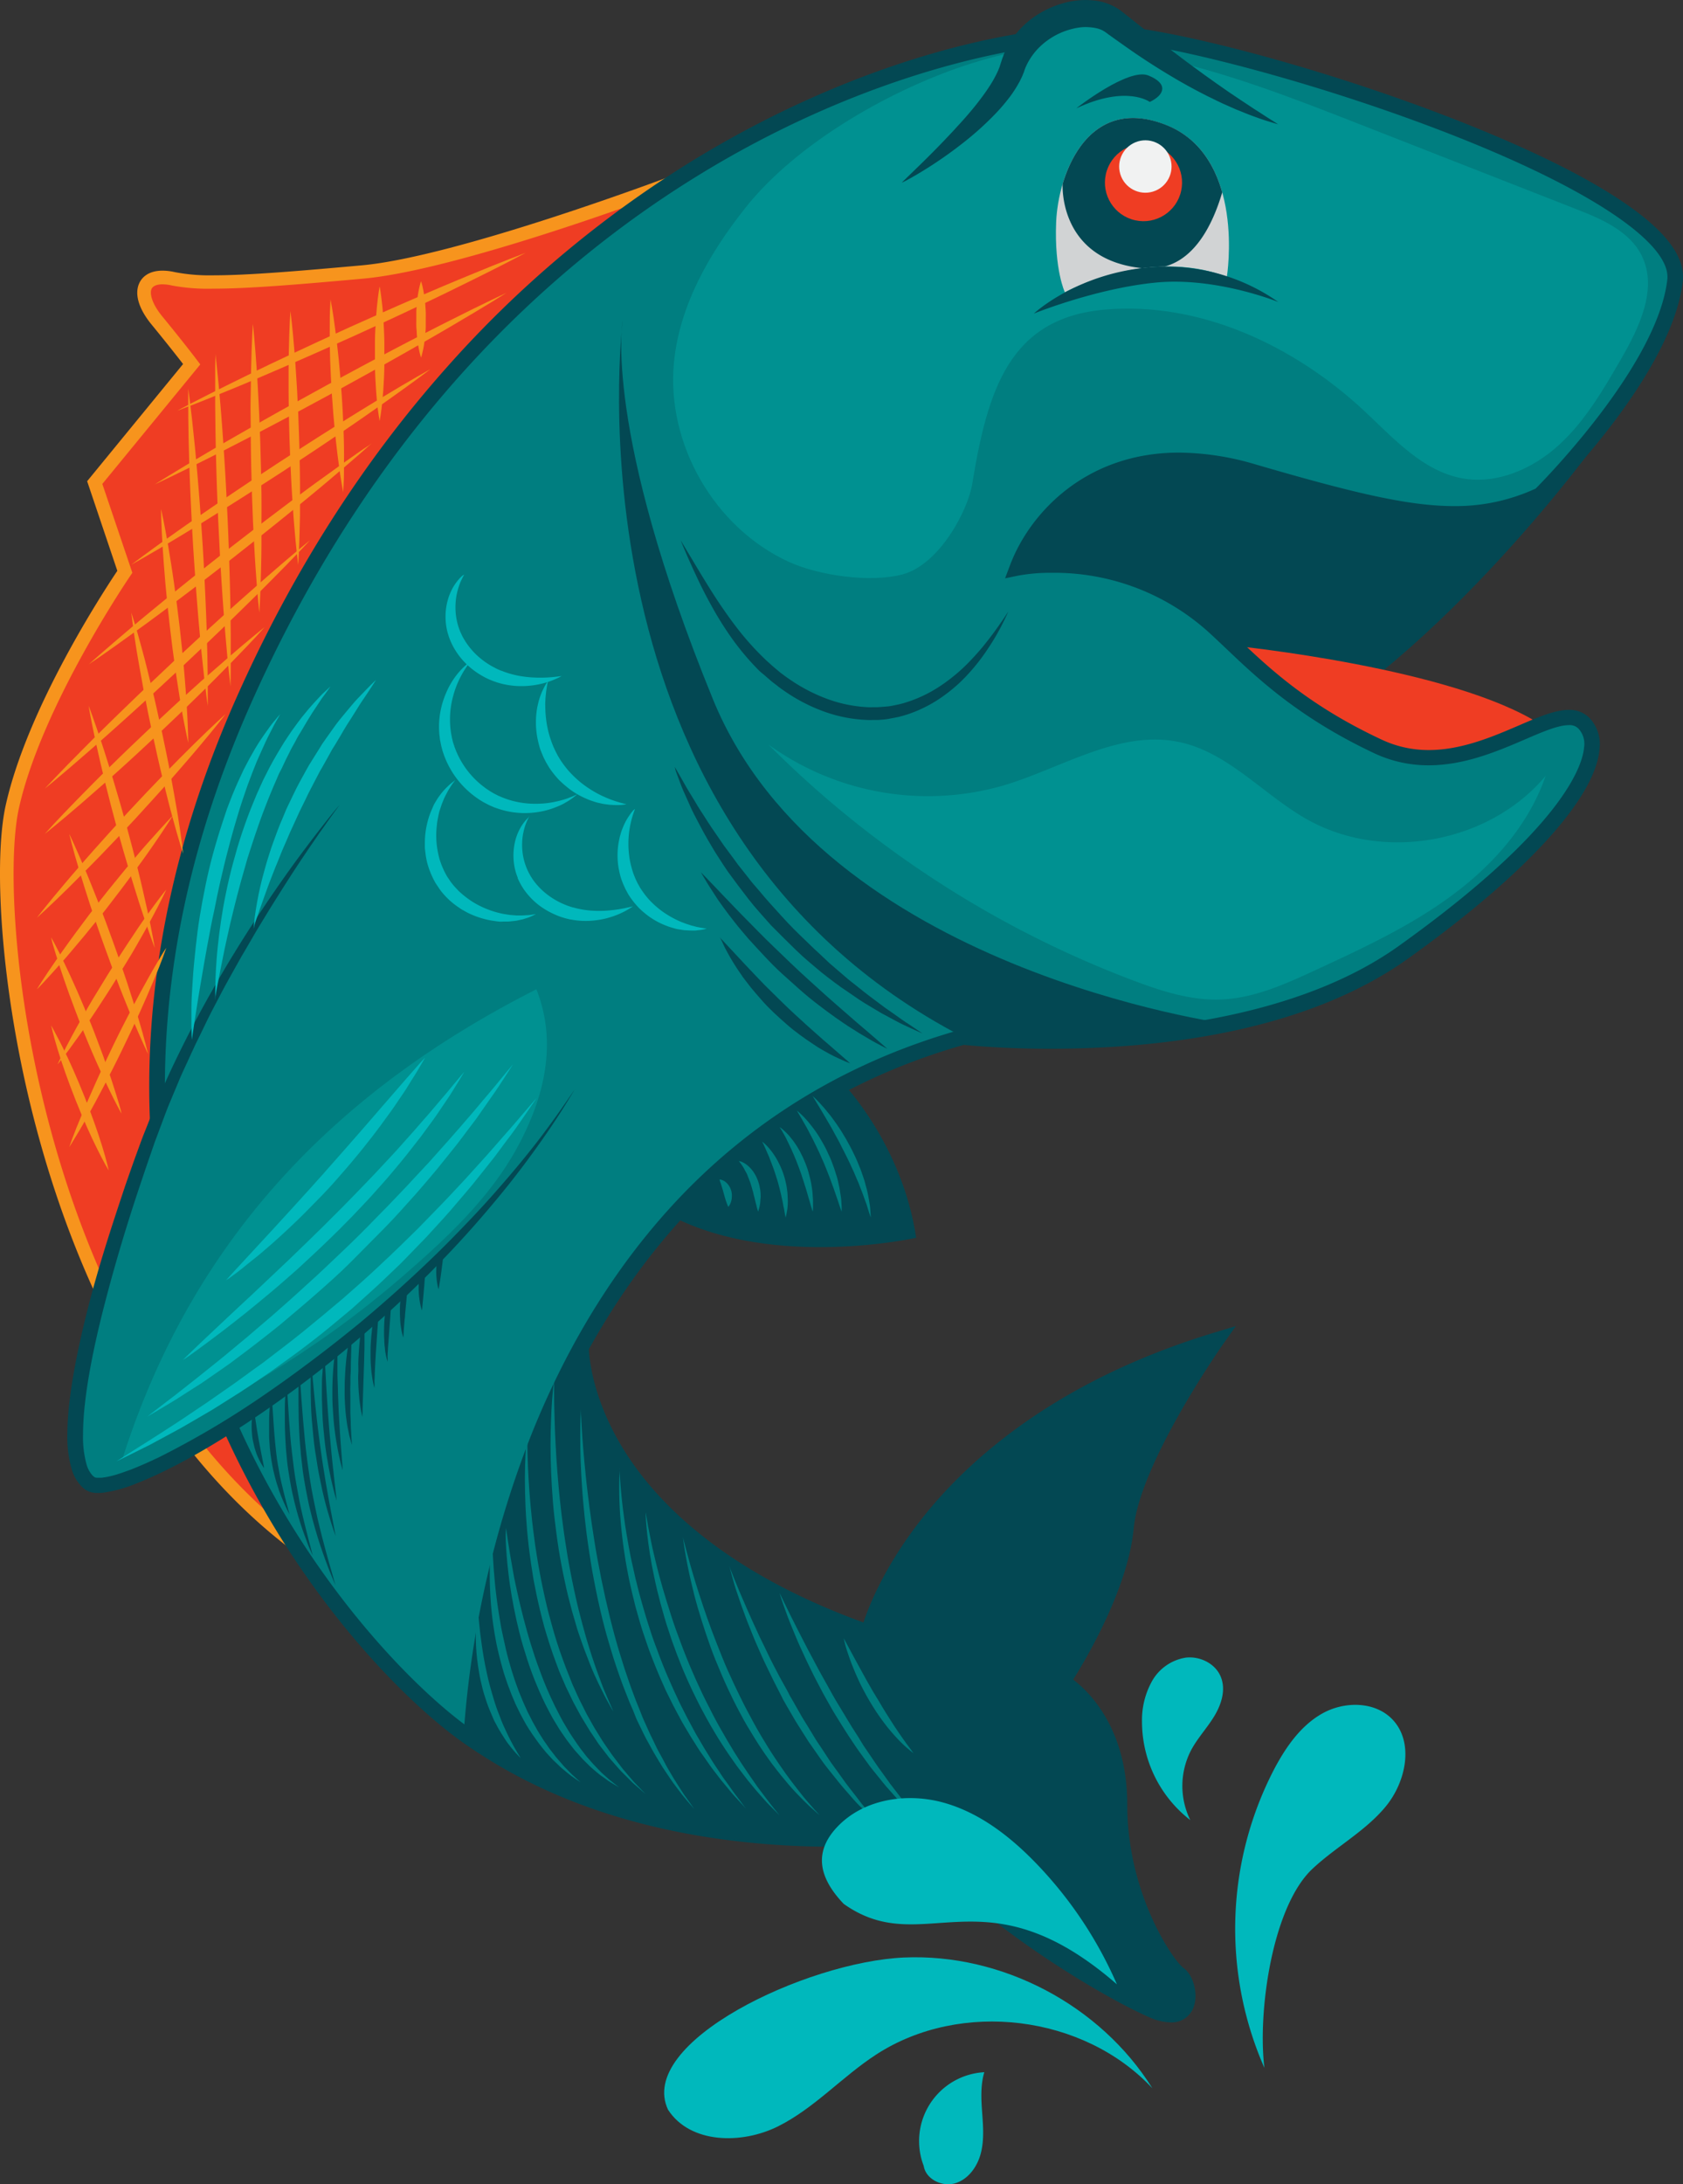 <svg xmlns="http://www.w3.org/2000/svg" viewBox="0 0 526.3 682.58"><rect x="0" y="0" width="526.3" height="682.58" fill="#333333" stroke="none"/><defs><style>.cls-1{fill:#034853;}.cls-2{fill:#ef3d23;}.cls-3{fill:#f7941d;}.cls-4{fill:#007e80;}.cls-5{fill:#009191;}.cls-6{fill:#d1d3d4;}.cls-7{fill:#f1f2f2;}.cls-8{fill:#00b8bc;}</style></defs><title>happy-fish-logo</title><g id="Layer_2" data-name="Layer 2"><g id="Camada_1" data-name="Camada 1"><path class="cls-1" d="M263.77,338.72s18.39,19,22.73,48.09c0,0-43.84,9.85-76.18-6.6C210.32,380.21,230.65,314.9,263.77,338.72Z"/><path class="cls-1" d="M181.71,420.94s-1.1,57.28,89.9,89.23c0,0,15.37-63.1,108.81-91.41,0,0-26.29,37.21-28.31,58.65s-19.82,48.13-19.82,48.13,17.79,10.11,17.79,38.43,14.56,50.15,18.61,53,5.26,17-8.09,11.33-55.18-29.93-74.1-55c0,0-80.08,11.41-139.09-29.89s3.67-107.23,3.67-107.23Z"/><path class="cls-1" d="M366,632a16.64,16.64,0,0,1-6.39-1.52c-14.07-6-54.93-30-74.23-54.66a216.47,216.47,0,0,1-24.79,1.29c-31.58,0-77.09-5.51-114.62-31.77-15.69-11-24.46-24.69-26.07-40.76-3.52-35.08,28-68.72,29.38-70.13l.3-.31L184.21,417l-.07,4c0,.13-.08,14.08,10.66,31.63,9.78,16,30.75,38.27,75.22,54.4,1.75-5.32,6.87-18.29,19.07-33.46,14.37-17.89,41.77-42.32,90.63-57.12l6.76-2.05-4.08,5.77c-.26.37-25.94,36.93-27.88,57.48-1.75,18.6-14.71,40.53-18.92,47.23,5,3.79,16.91,15.34,16.91,39.1,0,28.16,14.59,48.91,17.57,51s4.61,7.76,3.32,11.84A7.26,7.26,0,0,1,366,632Zm-78.47-61.36.86,1.14c18.36,24.32,59.19,48.32,73.12,54.23a11.89,11.89,0,0,0,4.49,1.14,2.45,2.45,0,0,0,2.73-1.84c.74-2.34-.39-5.64-1.47-6.4-4.74-3.31-19.64-26.15-19.64-55,0-26.44-15.9-35.93-16.58-36.32l-2.24-1.3,1.43-2.15c.17-.27,17.48-26.45,19.42-47,1.59-16.89,17.28-42.53,24.8-54-43.54,14.56-68.33,36.87-81.62,53.4-15,18.68-18.86,34-18.9,34.15l-.63,2.6-2.53-.89c-47.69-16.74-70-40.58-80.35-57.63-8-13.26-10.3-24.47-10.94-30.09l-27,13.39c-3.12,3.41-30.93,34.84-27.79,66,1.47,14.59,9.55,27.12,24,37.25,36.49,25.54,80.95,30.9,111.83,30.9a203.76,203.76,0,0,0,25.52-1.42Z"/><path class="cls-2" d="M210.32,57.06S143.7,82.24,113.36,85s-49.75,4.24-59.15,2.12-12.3,4.25-5.09,13S60,113.79,60,113.79l-30.33,37L39,178.7S11.13,219.35,3.85,252.12,10.14,419.47,91.63,482L83.94,323.1,144,161.72Z"/><path class="cls-3" d="M94,486.48l-3.64-2.79c-44.71-34.31-67.06-88.12-77.93-127.23C.16,312.43-2.21,269.6,1.78,251.66c6.78-30.52,30.7-67,34.91-73.28l-9.44-28,30-36.62c-1.54-2-4.83-6.2-9.79-12.26-4.12-5-5.49-9.66-3.88-13.07.68-1.44,2.53-3.85,7.25-3.85a17.35,17.35,0,0,1,3.83.46,57.19,57.19,0,0,0,12,1c11,0,26.86-1.35,46.47-3.12,29.7-2.67,95.73-27.53,96.4-27.78l5.94-2.25L145.92,162.66,86.08,323.43ZM32,151.23,41.39,179l-.6.88c-.27.4-27.76,40.69-34.87,72.67-7,31.54,5.7,161.61,83.37,224.87L81.8,322.77l60.29-162,.12-.19,62.95-99.35c-17.07,6.23-66.3,23.57-91.61,25.85-19.71,1.78-35.68,3.13-46.85,3.13a61.3,61.3,0,0,1-13-1,13.1,13.1,0,0,0-2.89-.36c-1,0-2.82.19-3.41,1.43s-.13,4.35,3.32,8.56c7.16,8.73,10.87,13.67,10.91,13.72l1,1.33Z"/><path class="cls-1" d="M496.38,142.1s-56,75.65-108.55,94.75S297.63,171,297.63,171s66.74-41.66,100.72-30.74S496.38,142.1,496.38,142.1Z"/><path class="cls-2" d="M386,201.82s68.5,6.86,95.87,24.64c0,0,11.9,19.59-7.21,21.11s-37.31,13.65-57-4.86S377.43,222.52,386,201.82Z"/><path class="cls-4" d="M379.1,195.39c10.67,9.46,23.36,24.57,51.88,37.92s55.21-16.38,64.31-7.28-5.46,35.19-56.42,71.59S301.2,324.06,301.2,324.06C152,365.93,147.41,543.38,147.41,543.38,111.91,519.72-2.75,396,76.42,218.5S310.24,4.88,355.44,11.25,527.14,58.88,523.81,87.7s-42.17,67-42.17,67c-23.06,10.62-44,6.07-89.79-7.28s-67.65,13.95-73.72,30C318.13,177.49,351.15,170.58,379.1,195.39Z"/><path class="cls-1" d="M149.72,547.84l-3.66-2.44c-17-11.33-55.46-48-79.39-105.86a260.07,260.07,0,0,1-20-98.73c-.19-40.48,9.07-82,27.51-123.3,17.29-38.76,39.36-73.34,65.59-102.78a343.5,343.5,0,0,1,76.27-64.19C266.84,19.28,315.71,8.15,344.53,8.15a81,81,0,0,1,11.25.7c21.44,3,63.68,14.28,102.94,29.95C479,46.91,495.15,54.87,506.6,62.47c14.11,9.35,20.52,17.69,19.62,25.51-3.4,29.33-41.27,66.9-42.88,68.49l-.3.3-.39.17a64.33,64.33,0,0,1-27.88,6.11c-15.39,0-32.77-4.28-63.6-13.26a80.92,80.92,0,0,0-22.49-3.47c-24.42,0-39.88,14.42-46.62,28.18,1.85-.17,4.22-.32,7-.32a76.79,76.79,0,0,1,51.66,19.39c2,1.75,4,3.67,6.13,5.71,9.88,9.39,22.16,21.07,45.16,31.83a34.3,34.3,0,0,0,14.82,3.28c10.27,0,20.17-4.26,28.13-7.68,6.08-2.62,11.34-4.87,15.64-4.87a8.73,8.73,0,0,1,6.41,2.47,12,12,0,0,1,3.19,9.76c-1.27,15.35-23.11,39.23-59.92,65.52-32.57,23.26-78.86,28.15-112,28.15-14.5,0-24.61-1-26.91-1.21C225.62,348,188.47,405.58,170.65,450.18c-19.45,48.64-20.81,92.82-20.82,93.26ZM344.53,13C296.2,13,154.22,50.1,78.64,219.49,2.57,390,107,510.36,145.22,538.87a315.22,315.22,0,0,1,20.86-90.35c11.61-29.08,27.21-54,46.37-74.2,24-25.23,53.63-42.92,88.09-52.59l.46-.13.48,0a260.3,260.3,0,0,0,26.83,1.23c26.52,0,76-3.54,109.14-27.24,52.05-37.17,57.49-56.83,57.91-62a7,7,0,0,0-1.79-5.93,3.86,3.86,0,0,0-3-1.05c-3.3,0-8.13,2.07-13.72,4.48-8.37,3.59-18.78,8.07-30.05,8.07A39.61,39.61,0,0,1,430,235.51c-23.71-11.1-36.85-23.59-46.44-32.71-2.12-2-4.12-3.91-6-5.6A72,72,0,0,0,329.06,179a56.9,56.9,0,0,0-10.44.84l-4.32.89,1.56-4.13c6.12-16.22,23.63-35.16,52.82-35.16a85.57,85.57,0,0,1,23.84,3.66c29.75,8.66,47.54,13.06,62.25,13.06a59.64,59.64,0,0,0,25.46-5.48c3.58-3.6,38.12-39,41.16-65.29,1.28-11-22.82-27.49-64.46-44.11-38.5-15.37-81.2-26.75-101.83-29.66A77.49,77.49,0,0,0,344.53,13Z"/><path class="cls-5" d="M304,19.74c21.32-6.7,35.4-6.38,57.28-1.86s42.82,12.7,63.63,20.84l68,26.64c8,3.11,16.61,6.83,20.45,14.47,5.17,10.33-.73,22.53-6.52,32.52-5.52,9.54-11.17,19.24-19.31,26.68s-19.29,12.39-30.15,10.47c-12.45-2.21-21.55-12.51-30.8-21.13C404.7,108,375.22,94.13,345.43,96.76S308.83,121.89,304,151.4c-1.3,7.9-10.11,25.08-21.94,28.15-10,2.59-26.07.32-35.45-4-23.2-10.65-38.28-36.8-35.86-62.22,1.72-17.94,11.16-34.28,22.36-48.4C249.24,44.57,279.17,27.55,304,19.74Z"/><path class="cls-5" d="M282,57.06S311.76,36.13,316.61,21,340.27.63,348.16,6.7,377,28.85,399.73,38.86"/><path class="cls-1" d="M282,57.06l4.68-4.55c3-2.9,7.16-7,11.91-12.14,1.17-1.29,2.4-2.61,3.61-4s2.46-2.88,3.65-4.42,2.38-3.14,3.46-4.81A35.36,35.36,0,0,0,312.15,22c.16-.43.38-.87.5-1.3l.2-.64.28-.85.26-.8c.09-.27.25-.64.37-1s.27-.67.41-1l.43-.9a26.86,26.86,0,0,1,2-3.47c.4-.55.79-1.1,1.23-1.61l.66-.78.69-.75a28.65,28.65,0,0,1,6.39-5A31,31,0,0,1,333.18.81a26.73,26.73,0,0,1,4.11-.7,23.29,23.29,0,0,1,4.26,0,16.94,16.94,0,0,1,8.61,3l.5.36.34.27.68.54L353,5.31l2.65,2.12,5.24,4.11c3.46,2.68,6.82,5.24,10,7.63l2.39,1.77,2.33,1.69c1.51,1.13,3,2.15,4.44,3.19l4.14,2.89L388,31.27c1.19.79,2.32,1.52,3.35,2.22s2,1.28,2.87,1.85c1.73,1.14,3.11,2,4.05,2.59l1.44.93-1.64-.49c-1.06-.34-2.65-.77-4.6-1.49-1-.36-2.08-.74-3.25-1.2s-2.43-1-3.78-1.52l-4.24-1.88c-1.47-.7-3-1.45-4.62-2.24-3.2-1.62-6.63-3.45-10.16-5.53s-7.21-4.36-10.93-6.86c-1.86-1.23-3.72-2.54-5.6-3.87l-2.82-2-1.4-1-.69-.52-.35-.25-.22-.14a7.67,7.67,0,0,0-2-.91,13,13,0,0,0-2.53-.43,15.29,15.29,0,0,0-2.78,0,19.22,19.22,0,0,0-2.85.52,22.32,22.32,0,0,0-10.16,5.65,20.29,20.29,0,0,0-3.46,4.51l-.34.61c-.11.2-.18.39-.28.58l-.14.28c0,.1-.09.17-.14.32l-.3.79-.15.39,0,.05s.06-.19,0-.06l0,.12-.09.23-.38.93c-.24.63-.55,1.17-.82,1.76a37.27,37.27,0,0,1-3.93,6,58.74,58.74,0,0,1-4.34,4.92A96,96,0,0,1,302,44a131.74,131.74,0,0,1-14.2,9.89c-1.78,1.09-3.23,1.87-4.2,2.41S282,57.06,282,57.06Z"/><path class="cls-1" d="M384,320S257.52,303.13,222.94,218.5s-28.21-118.3-28.21-118.3-20,158.34,106.47,223.86C301.2,324.06,349.27,327.75,384,320Z"/><path class="cls-6" d="M333,91.34s25.79-14.26,50.66-4.86c0,0,6.07-37.31-18.8-47.32s-34,15.47-34.59,30.34S333,91.34,333,91.34Z"/><path class="cls-1" d="M382.21,60.12c-2.42-8.6-7.42-17-17.36-21C346,31.57,336.19,44.39,332.3,57.51h0s-1.46,23.63,24.95,26.3h0a62.37,62.37,0,0,1,7-.52C373.88,80.65,379.24,70.17,382.21,60.12Z"/><circle class="cls-2" cx="357.57" cy="57.06" r="12.06" transform="translate(224.37 393.76) rotate(-77.48)"/><circle class="cls-7" cx="358.17" cy="52.03" r="8.19" transform="translate(7.17 140.3) rotate(-22.38)"/><path class="cls-1" d="M323.29,98S337.19,85,360.66,83.46a60.89,60.89,0,0,1,39.07,10.91s-19.41-7.89-38.22-6.07S323.29,98,323.29,98Z"/><path class="cls-8" d="M145.17,179.54l-.32.6c-.23.38-.49,1-.83,1.69a20.81,20.81,0,0,0-.91,2.71,18,18,0,0,0-.61,3.57,20.12,20.12,0,0,0,1.17,8.64c.15.35.29.77.45,1.07s.37.85.55,1.16.36.67.59,1l.31.53.35.52a22.78,22.78,0,0,0,3.29,3.81,24.77,24.77,0,0,0,4,3c.36.23.73.43,1.1.62s.73.39,1.1.57.76.34,1.13.5l.14.06.07,0,0,0h0l.31.11.61.24a29.25,29.25,0,0,0,4.52,1.24,34.12,34.12,0,0,0,4.28.52,41,41,0,0,0,6.61-.13c.81-.1,1.45-.15,1.89-.22l.67-.09-.6.32c-.39.21-1,.49-1.75.81a26.51,26.51,0,0,1-2.86,1,27.39,27.39,0,0,1-8.61,1,25.35,25.35,0,0,1-5.32-.83l-.64-.18-.32-.09-.38-.13c-.45-.16-.91-.3-1.36-.5a20.06,20.06,0,0,1-2.66-1.25,25,25,0,0,1-4.9-3.52,22.7,22.7,0,0,1-3.85-4.68c-.27-.42-.52-.85-.75-1.3s-.45-.9-.66-1.37-.36-.88-.52-1.31-.3-.94-.45-1.41a19.25,19.25,0,0,1-.68-5.43,18.64,18.64,0,0,1,.68-4.79,16.94,16.94,0,0,1,1.5-3.75,16.18,16.18,0,0,1,1.72-2.53,11.66,11.66,0,0,1,1.35-1.4Z"/><path class="cls-8" d="M171.34,212.87l-.11.6c-.07.39-.2,1-.3,1.7-.05.36-.13.75-.17,1.18s-.09.91-.14,1.4-.06,1-.1,1.59,0,1.14,0,1.74a35.79,35.79,0,0,0,.28,3.87,33.18,33.18,0,0,0,.81,4.19,35.23,35.23,0,0,0,1.47,4.26c.32.69.63,1.4,1,2.07.18.34.34.69.55,1l.56.94a32.62,32.62,0,0,0,2.83,3.72,35.24,35.24,0,0,0,3.25,3.12,33.41,33.41,0,0,0,3.46,2.5,34.24,34.24,0,0,0,3.38,1.88l1.6.72,1.47.58,1.33.46c.42.14.81.24,1.16.35.7.22,1.27.34,1.65.44l.6.16-.61.08a13.86,13.86,0,0,1-1.74.16c-.38,0-.8,0-1.26,0s-.95-.05-1.48-.08-1.08-.13-1.68-.2-1.2-.24-1.85-.37-1.31-.35-2-.58-1.38-.48-2.07-.8a25.92,25.92,0,0,1-4.23-2.31,24.78,24.78,0,0,1-2-1.54c-.69-.53-1.31-1.16-2-1.77a29.47,29.47,0,0,1-3.33-4.16l-.72-1.23c-.24-.38-.43-.79-.64-1.2-.43-.79-.73-1.64-1.08-2.46s-.58-1.66-.78-2.51a26.09,26.09,0,0,1-.85-7.31,26.09,26.09,0,0,1,.46-4.25c.15-.65.28-1.26.44-1.84s.34-1.11.52-1.61.38-1,.56-1.38.39-.79.55-1.13a15,15,0,0,1,.87-1.51Z"/><path class="cls-8" d="M198.56,252.8l-.2.59c-.13.37-.35.93-.55,1.63-.1.36-.23.73-.33,1.15s-.21.89-.32,1.37-.19,1-.29,1.56-.15,1.12-.22,1.73a29.45,29.45,0,0,0,.33,8.07,31.1,31.1,0,0,0,1.17,4.32c.29.7.56,1.42.9,2.1.17.34.31.7.51,1l.28.5.14.25.07.12,0,.07v0h0l0-.05a27.65,27.65,0,0,0,2.75,3.74,29.27,29.27,0,0,0,3.26,3.06,27.85,27.85,0,0,0,3.51,2.38,29.91,29.91,0,0,0,3.45,1.72l1.63.62,1.51.48c.48.13.94.23,1.36.36s.82.17,1.18.25c.72.16,1.29.22,1.69.29l.61.1-.6.14a11.93,11.93,0,0,1-1.72.31c-.38,0-.8.11-1.26.13s-1,0-1.49,0-1.1-.06-1.71-.09-1.22-.17-1.88-.26-1.33-.28-2-.48a21.22,21.22,0,0,1-2.12-.72,23.56,23.56,0,0,1-4.33-2.2,21.46,21.46,0,0,1-2.09-1.53,21.94,21.94,0,0,1-2-1.78,26.2,26.2,0,0,1-3.31-4.24l-.7-1.28c-.23-.4-.4-.82-.59-1.24a22.29,22.29,0,0,1-1-2.53,24.46,24.46,0,0,1-.64-2.59,21,21,0,0,1-.36-2.56,23.71,23.71,0,0,1,.09-4.86c.08-.76.23-1.49.37-2.2s.35-1.37.53-2,.43-1.23.66-1.79.47-1.07.71-1.54.5-.91.74-1.3.5-.74.71-1.06a12.29,12.29,0,0,1,1.08-1.36Z"/><path class="cls-8" d="M147.12,206.7l-.53.72c-.37.45-.82,1.18-1.41,2.06a31.48,31.48,0,0,0-1.8,3.37,28.4,28.4,0,0,0-1.65,4.59,27.48,27.48,0,0,0-.65,11.81l.15.79.08.4v0c0-.11,0,0,0,0l0,0,0,.11.06.21c.14.56.27,1.19.44,1.65s.31,1,.53,1.53l.3.78.34.77A27,27,0,0,0,151.44,246l.67.5.7.46c.45.32.94.59,1.41.87s1,.51,1.45.76l.18.09.09.05.05,0s.07,0,0,0h0l.4.17.8.34a26.65,26.65,0,0,0,6,1.63,28.28,28.28,0,0,0,5.66.28,26.24,26.24,0,0,0,4.84-.62,30.31,30.31,0,0,0,3.68-1c1-.39,1.8-.68,2.32-.94l.82-.36-.7.57a20.81,20.81,0,0,1-2.07,1.49c-.48.27-1,.6-1.59.91s-1.25.63-2,.91a25.2,25.2,0,0,1-5,1.5,27.27,27.27,0,0,1-6.27.45,26,26,0,0,1-7-1.3l-.82-.28-.41-.14-.49-.21c-.58-.26-1.18-.49-1.74-.8s-1.15-.58-1.7-.93l-.83-.51-.81-.56a27.86,27.86,0,0,1-9.79-12.2l-.37-.91-.31-.92c-.22-.6-.38-1.26-.55-1.9s-.26-1.21-.38-1.8l-.1-.5-.05-.47c0-.31-.08-.62-.11-.93a26,26,0,0,1,.26-7.09,27.06,27.06,0,0,1,1.8-6A25.06,25.06,0,0,1,142,212a24.09,24.09,0,0,1,2.55-3.08,21.51,21.51,0,0,1,1.9-1.71Z"/><path class="cls-8" d="M165.6,254.94l-.3.6a16.58,16.58,0,0,0-.78,1.7,18,18,0,0,0-.81,2.72,17.16,17.16,0,0,0-.43,3.55A19,19,0,0,0,165,272l.25.52.1.21.16.29c.22.37.43.81.64,1.09a10.43,10.43,0,0,0,.66,1l.35.49.39.48a21.75,21.75,0,0,0,3.58,3.46,24.42,24.42,0,0,0,4.28,2.62c.38.18.76.34,1.14.5s.77.31,1.15.45.77.25,1.16.38l.14.05.08,0h0c-.08,0,0,0,0,0h0l.32.08.63.17a28.72,28.72,0,0,0,4.59.76,34.44,34.44,0,0,0,4.28.07,42.65,42.65,0,0,0,6.52-.82c.78-.18,1.42-.3,1.84-.41l.66-.15-.56.37c-.37.24-.92.59-1.65,1a27.88,27.88,0,0,1-2.72,1.27,26.24,26.24,0,0,1-3.74,1.19,26.75,26.75,0,0,1-4.66.68,24.7,24.7,0,0,1-5.36-.27l-.64-.11-.33-.05-.39-.09c-.46-.12-.93-.21-1.39-.36a19.78,19.78,0,0,1-2.77-1,24.15,24.15,0,0,1-5.19-3,22.14,22.14,0,0,1-4.24-4.3l-.45-.6-.4-.63a15.24,15.24,0,0,1-.77-1.32c-.27-.47-.42-.84-.62-1.25l-.14-.3c-.06-.12,0-.05,0-.08v0l0,0,0-.09-.06-.17-.26-.68a18.31,18.31,0,0,1-1-5.36,18.79,18.79,0,0,1,.42-4.8,16,16,0,0,1,1.32-3.79,14.82,14.82,0,0,1,1.62-2.59,13.93,13.93,0,0,1,1.31-1.43Z"/><path class="cls-8" d="M142.34,243.77l-.44.63a19.36,19.36,0,0,0-1.22,1.79c-.24.39-.52.8-.77,1.28s-.52,1-.81,1.57-.51,1.19-.78,1.84-.47,1.35-.72,2.07-.42,1.49-.57,2.29-.34,1.61-.4,2.48a27.85,27.85,0,0,0-.14,5.35,28.41,28.41,0,0,0,1,5.55,26.18,26.18,0,0,0,2.31,5.26l.83,1.24a11.86,11.86,0,0,0,.86,1.15c.53.71,1.24,1.4,1.88,2.1a29.24,29.24,0,0,0,4.45,3.48,28.11,28.11,0,0,0,4.8,2.37,29.27,29.27,0,0,0,4.67,1.36c.75.12,1.47.25,2.16.34l2,.16c.62,0,1.21,0,1.76,0s1.05-.06,1.51-.08c.93,0,1.64-.18,2.14-.24l.76-.1-.69.33a14.66,14.66,0,0,1-2,.84c-.46.14-1,.33-1.51.47l-1.84.4c-.66.1-1.37.16-2.13.25s-1.55,0-2.39.06-1.7-.09-2.6-.22a23.8,23.8,0,0,1-2.75-.54,26.41,26.41,0,0,1-5.71-2.14l-1.41-.79c-.48-.26-.91-.6-1.37-.9a24.38,24.38,0,0,1-2.63-2.07,25.26,25.26,0,0,1-2.39-2.53,15.75,15.75,0,0,1-1-1.37l-.94-1.4a26.62,26.62,0,0,1-2.65-6.35,25.4,25.4,0,0,1-.59-3.3c-.05-.54-.16-1.09-.16-1.63s0-1.08,0-1.61a26,26,0,0,1,.77-6.05,25.47,25.47,0,0,1,.81-2.68c.31-.86.69-1.65,1-2.41s.77-1.44,1.16-2.09.82-1.22,1.22-1.76.83-1,1.21-1.43.79-.79,1.13-1.13a16.12,16.12,0,0,1,1.67-1.4Z"/><path class="cls-1" d="M212.86,168.86l.82,1.36c.54.89,1.32,2.2,2.31,3.86,2,3.32,4.78,8.09,8.39,13.6,1.81,2.74,3.85,5.65,6.13,8.61a88.8,88.8,0,0,0,7.75,8.76l1.09,1.06.14.13.07.07h0l0,0,.29.26.58.53,1.18,1.06,1.18,1c.39.32.78.65,1.19,1l1.25.93c.82.63,1.7,1.2,2.57,1.79a52.4,52.4,0,0,0,11.29,5.68A42.52,42.52,0,0,0,271.37,221a13.26,13.26,0,0,0,1.54,0h1.53c1-.05,2-.15,3-.23s2-.31,2.93-.5,2-.46,2.9-.75a41.84,41.84,0,0,0,10.32-4.85,55.05,55.05,0,0,0,8.15-6.49c1.16-1.11,2.23-2.26,3.23-3.36s1.93-2.18,2.77-3.21c1.67-2.08,3.08-3.95,4.19-5.53s2-2.83,2.54-3.7l.88-1.32-.67,1.44c-.46.94-1.1,2.32-2,4s-2.09,3.77-3.6,6a61.79,61.79,0,0,1-5.57,7.31c-1.11,1.25-2.34,2.54-3.68,3.79a50.31,50.31,0,0,1-4.41,3.61,41.72,41.72,0,0,1-11,5.82c-.5.19-1,.34-1.58.51s-1,.29-1.55.43c-1.12.26-2.2.44-3.31.66s-2.25.27-3.38.36l-1.71,0a13.94,13.94,0,0,1-1.71,0,44.45,44.45,0,0,1-13.52-2.64,53.5,53.5,0,0,1-12.15-6.26c-.92-.65-1.85-1.27-2.72-2l-1.31-1c-.43-.35-.85-.73-1.28-1.09l-1.25-1.1L237.84,210l-.57-.55-.28-.27-.1-.1-.07-.07-.14-.15c-.37-.39-.74-.77-1.1-1.16a80,80,0,0,1-7.62-9.51,103.45,103.45,0,0,1-5.66-9.23c-1.63-2.92-3-5.66-4.15-8.1s-2.12-4.59-2.91-6.37-1.37-3.18-1.77-4.13Z"/><path class="cls-1" d="M211,239.65l.66,1.13c.42.74,1.06,1.81,1.83,3.2.4.69.81,1.47,1.3,2.29s1,1.7,1.6,2.64,1.16,1.94,1.8,3,1.36,2.13,2.09,3.26,1.47,2.34,2.29,3.53,1.68,2.44,2.55,3.71c.44.64.87,1.29,1.33,1.93s.95,1.28,1.44,1.93c1,1.29,1.92,2.64,2.94,4l3.17,4c1,1.38,2.21,2.68,3.33,4,2.23,2.74,4.68,5.35,7.06,8s4.92,5.19,7.49,7.61c1.27,1.21,2.49,2.47,3.79,3.61L259.4,301c1.25,1.12,2.54,2.15,3.76,3.23l1.82,1.57c.6.51,1.22,1,1.83,1.46l3.51,2.8c1.14.92,2.28,1.73,3.36,2.55l3.1,2.32,2.87,2c.9.64,1.75,1.22,2.52,1.79s1.52,1,2.18,1.45c1.32.87,2.35,1.58,3.06,2.06l1.07.74-1.19-.53c-.77-.35-1.92-.85-3.36-1.53-.72-.35-1.53-.7-2.39-1.13s-1.76-.94-2.74-1.46l-3.13-1.68c-1.08-.61-2.18-1.32-3.36-2s-2.4-1.44-3.63-2.25l-3.78-2.59c-.64-.44-1.31-.88-2-1.36l-2-1.47c-1.32-1-2.67-2-4-3.08-2.62-2.21-5.39-4.44-8-7s-5.19-5.09-7.76-7.7c-2.42-2.75-4.92-5.44-7.13-8.29s-4.34-5.69-6.36-8.46c-1-1.42-1.89-2.84-2.78-4.22l-1.32-2.06c-.43-.68-.82-1.38-1.22-2.05-.8-1.36-1.58-2.67-2.31-4s-1.35-2.57-2-3.78-1.25-2.37-1.78-3.5l-1.45-3.24c-.46-1-.89-2-1.27-2.85s-.66-1.71-.95-2.45c-.57-1.48-1-2.66-1.29-3.46Z"/><path class="cls-1" d="M219.2,272.61l.64.65c.41.43,1,1,1.79,1.85s1.7,1.77,2.76,2.88l1.68,1.77,1.88,1.95c1.29,1.37,2.72,2.82,4.22,4.37s3.11,3.14,4.75,4.82,3.37,3.37,5.14,5.08,3.57,3.43,5.37,5.16,3.64,3.42,5.46,5.07,3.62,3.27,5.36,4.85l2.59,2.28c.84.75,1.68,1.48,2.49,2.18,1.63,1.41,3.16,2.76,4.6,4s2.75,2.35,3.92,3.34,2.17,1.89,3,2.6,1.49,1.29,1.94,1.68l.69.61-.82-.41c-.53-.27-1.31-.65-2.29-1.18s-2.17-1.17-3.5-2l-2.12-1.25c-.74-.45-1.51-.95-2.31-1.46s-1.64-1-2.49-1.62l-2.62-1.8c-1.79-1.25-3.62-2.65-5.52-4.09s-3.8-3-5.68-4.66-3.77-3.35-5.65-5.06-3.66-3.53-5.37-5.36-3.39-3.63-5-5.41c-.78-.9-1.54-1.79-2.27-2.67s-1.46-1.74-2.12-2.61l-1.95-2.51c-.62-.82-1.2-1.62-1.76-2.39s-1.1-1.51-1.59-2.23L223.11,279c-.86-1.29-1.58-2.43-2.15-3.38s-1-1.7-1.31-2.21Z"/><path class="cls-1" d="M225,292.88l.46.46c.29.31.74.75,1.26,1.34l4.43,4.74c.89,1,1.89,2,2.94,3.14s2.17,2.25,3.29,3.46,2.35,2.41,3.58,3.62,2.49,2.46,3.75,3.69,2.54,2.44,3.81,3.61,2.54,2.32,3.76,3.44l1.82,1.62c.58.54,1.17,1.06,1.75,1.55,1.14,1,2.22,2,3.24,2.83l4.9,4.26c.6.5,1.06.93,1.37,1.21l.49.45-.61-.24c-.39-.16-1-.38-1.7-.71s-1.61-.71-2.6-1.21l-1.57-.8c-.55-.29-1.11-.62-1.7-.95s-1.21-.69-1.84-1.07L254,326.1c-1.31-.84-2.64-1.81-4-2.8s-2.76-2.1-4.1-3.29-2.7-2.39-4-3.62-2.59-2.56-3.77-3.91-2.34-2.67-3.42-4c-.53-.67-1-1.33-1.54-2s-1-1.29-1.41-1.94l-1.28-1.88c-.41-.61-.78-1.21-1.14-1.79s-.7-1.13-1-1.67l-.86-1.55c-.54-1-1-1.83-1.3-2.54s-.59-1.29-.77-1.67Z"/><path class="cls-1" d="M79.38,440.5s.07.3.15.81.19,1.23.32,2.1c.26,1.73.59,4,1,6.25s.85,4.49,1.19,6.21c.17.85.31,1.58.41,2.09s.13.81.13.81-.18-.24-.47-.68a8.58,8.58,0,0,1-.49-.81c-.18-.31-.38-.67-.57-1.08a19.75,19.75,0,0,1-1.15-2.83c-.17-.53-.34-1.08-.47-1.66s-.26-1.15-.38-1.74-.18-1.18-.23-1.77-.1-1.16-.12-1.72,0-1.1,0-1.61.06-1,.11-1.44.11-.85.17-1.21.13-.67.19-.92C79.29,440.79,79.38,440.5,79.38,440.5Z"/><path class="cls-1" d="M84.76,434.63s.08.62.18,1.7.23,2.61.35,4.45.27,4,.42,6.27c.08,1.15.19,2.33.3,3.52s.24,2.4.38,3.61.31,2.41.52,3.59.41,2.33.63,3.45.46,2.2.72,3.22.49,2,.7,2.87.46,1.7.64,2.43l.51,1.88c.28,1,.43,1.64.43,1.64s-.29-.54-.77-1.52c-.24-.48-.53-1.07-.82-1.77s-.66-1.46-1-2.34-.71-1.8-1-2.82c-.16-.51-.35-1-.51-1.57s-.3-1.09-.46-1.65-.27-1.15-.42-1.73l-.21-.88c0-.3-.11-.6-.17-.9-.23-1.21-.41-2.44-.59-3.68s-.26-2.47-.33-3.69c-.06-.61-.08-1.22-.1-1.82s0-1.19,0-1.77c0-1.16,0-2.28,0-3.34s.07-2.06.12-3c.09-1.85.22-3.39.33-4.46S84.76,434.63,84.76,434.63Z"/><path class="cls-1" d="M89.59,431.1s.07.87.17,2.4.22,3.71.38,6.33c.09,1.31.18,2.72.28,4.22s.25,3.07.36,4.7.31,3.3.5,5,.41,3.43.63,5.15.49,3.44.8,5.12.6,3.34.91,4.94.64,3.14,1,4.6.66,2.83,1,4.1.62,2.43.88,3.47.5,1.93.7,2.67c.4,1.48.61,2.33.61,2.33s-.35-.8-1-2.22c-.3-.7-.66-1.57-1-2.57S95,479.21,94.59,478c-.21-.63-.43-1.28-.65-1.95s-.42-1.39-.64-2.11c-.44-1.44-.84-3-1.24-4.59-.19-.8-.37-1.62-.56-2.45s-.37-1.67-.52-2.53c-.33-1.7-.6-3.44-.87-5.18s-.43-3.5-.58-5.22c-.09-.87-.16-1.72-.2-2.57s-.1-1.68-.14-2.51c-.07-1.64-.12-3.24-.12-4.75s0-2.93,0-4.25.08-2.52.13-3.59.11-2,.17-2.76C89.51,432,89.59,431.1,89.59,431.1Z"/><path class="cls-1" d="M93.59,428.06s.09,1.07.23,2.95.33,4.55.56,7.76c.13,1.6.26,3.34.41,5.17s.34,3.77.52,5.76.43,4.06.7,6.14.57,4.2.89,6.31.7,4.21,1.12,6.27q.3,1.54.63,3.06c.22,1,.41,2,.64,3,.48,1.94.9,3.83,1.37,5.61s.91,3.46,1.33,5,.84,3,1.18,4.23.67,2.35.94,3.25c.51,1.81.81,2.85.81,2.85l-1.15-2.73c-.36-.87-.81-1.92-1.26-3.15s-1-2.6-1.52-4.14-1.11-3.17-1.64-4.95-1.09-3.65-1.61-5.6c-.27-1-.49-2-.75-3-.12-.51-.24-1-.37-1.53s-.21-1-.32-1.55c-.45-2.08-.82-4.21-1.19-6.34s-.62-4.27-.84-6.38l-.18-1.58c0-.52-.09-1-.13-1.56-.08-1-.19-2.06-.25-3.07-.13-2-.23-4-.28-5.82s-.08-3.6-.09-5.21,0-3.09,0-4.4.06-2.45.09-3.39C93.54,429.14,93.59,428.06,93.59,428.06Z"/><path class="cls-1" d="M97.37,426.44s.1.85.23,2.33l.57,6.13c.13,1.26.27,2.63.41,4.08s.34,3,.5,4.55.39,3.2.59,4.85.44,3.33.67,5,.47,3.35.74,5,.53,3.26.78,4.82.52,3.08.78,4.51.51,2.79.74,4c.48,2.5.87,4.59,1.15,6s.43,2.31.43,2.31-.29-.8-.78-2.21c-.24-.71-.53-1.57-.83-2.56s-.65-2.11-1-3.34-.71-2.57-1.05-4-.7-2.92-1-4.49-.67-3.18-.93-4.84-.55-3.33-.81-5-.44-3.38-.61-5.05-.31-3.32-.45-4.91-.2-3.14-.25-4.6-.09-2.85-.1-4.13,0-2.45,0-3.48,0-2,.09-2.69C97.32,427.29,97.37,426.44,97.37,426.44Z"/><path class="cls-1" d="M101.43,422.4s0,.73.12,2l.29,5.3c.06,1.1.12,2.28.19,3.54s.15,2.57.24,3.93.19,2.78.29,4.21.22,2.88.33,4.33.23,2.91.38,4.34.27,2.83.4,4.19.28,2.68.41,3.93.27,2.42.39,3.51c.24,2.19.44,4,.59,5.28s.2,2,.2,2-.21-.7-.56-1.94c-.17-.62-.38-1.38-.58-2.25s-.46-1.85-.68-2.93-.48-2.25-.7-3.49-.45-2.55-.66-3.92-.41-2.77-.56-4.21-.3-2.9-.44-4.37-.21-2.93-.27-4.38-.1-2.87-.14-4.24,0-2.71,0-4,0-2.45.12-3.55.11-2.11.19-3,.13-1.67.2-2.31C101.33,423.13,101.43,422.4,101.43,422.4Z"/><path class="cls-1" d="M105.52,419s0,.64,0,1.75,0,2.7,0,4.6c0,.95,0,2,0,3.07s0,2.23.07,3.42.07,2.4.11,3.65.09,2.5.14,3.76.1,2.52.19,3.76.14,2.47.21,3.65.16,2.32.23,3.41.16,2.11.23,3.06l.35,4.59c.08,1.11.11,1.75.11,1.75s-.18-.61-.47-1.69c-.14-.54-.31-1.2-.48-2s-.37-1.61-.55-2.55-.37-2-.54-3.05-.33-2.23-.48-3.41-.29-2.42-.37-3.68-.17-2.52-.25-3.8-.08-2.55-.08-3.81,0-2.49.05-3.69.1-2.35.18-3.45.16-2.12.27-3.07.21-1.83.32-2.6.21-1.44.31-2C105.39,419.58,105.52,419,105.52,419Z"/><path class="cls-1" d="M110,414.51s0,.59,0,1.61-.07,2.47-.12,4.21-.11,3.76-.17,5.93c0,1.08,0,2.2-.09,3.34s0,2.29-.06,3.44,0,2.31,0,3.44,0,2.26,0,3.34,0,2.12.06,3.11.06,1.93.09,2.8.09,1.66.12,2.36.09,1.32.12,1.83c.07,1,.1,1.6.1,1.6s-.18-.55-.45-1.54c-.13-.49-.33-1.09-.46-1.79s-.31-1.49-.47-2.35-.28-1.81-.41-2.81-.22-2-.3-3.15-.14-2.22-.17-3.38,0-2.32,0-3.48.07-2.34.13-3.49.14-2.27.24-3.36.21-2.15.34-3.14.27-1.93.4-2.8A53.38,53.38,0,0,1,110,414.51Z"/><path class="cls-1" d="M113.87,409.46s.11,2.1.11,5.24c0,.78,0,1.63,0,2.53s0,1.84,0,2.82,0,2-.06,3,0,2.06-.08,3.1c-.13,4.16-.27,8.32-.37,11.44-.05,1.56-.08,2.87-.11,3.78s-.06,1.45-.06,1.45-.12-.52-.3-1.42c-.09-.45-.21-1-.29-1.64s-.2-1.35-.29-2.13-.16-1.64-.23-2.54-.12-1.85-.15-2.83-.07-2,0-3,0-2.08,0-3.13.09-2.1.14-3.13.14-2,.22-3,.18-1.92.28-2.82.21-1.73.31-2.51C113.38,411.51,113.87,409.46,113.87,409.46Z"/><path class="cls-1" d="M118.62,404.3s0,.47,0,1.28-.08,2-.17,3.35c0,.7-.08,1.44-.13,2.23s-.11,1.63-.16,2.49c-.12,1.71-.25,3.55-.37,5.38-.06.91-.12,1.83-.18,2.73s-.14,1.78-.17,2.64-.11,1.69-.13,2.48-.08,1.53-.11,2.22,0,1.32-.07,1.89,0,1.05,0,1.45c0,.82-.06,1.29-.06,1.29s-.12-.45-.3-1.25c-.08-.4-.21-.88-.29-1.45s-.19-1.19-.28-1.89-.15-1.45-.21-2.25-.09-1.64-.11-2.52,0-1.77,0-2.69.08-1.85.13-2.78.17-1.85.25-2.76.22-1.8.35-2.66.26-1.7.41-2.48.3-1.53.44-2.21c.3-1.36.61-2.49.84-3.27S118.62,404.3,118.62,404.3Z"/><path class="cls-1" d="M122.46,398.94s0,.43,0,1.16,0,1.8,0,3c0,.63,0,1.32-.06,2s0,1.48-.1,2.26-.08,1.59-.14,2.41-.11,1.65-.16,2.48c-.25,3.32-.49,6.64-.68,9.12,0,.63-.08,1.2-.1,1.71s-.06.95,0,1.31c0,.74,0,1.17,0,1.17s-.13-.4-.33-1.12a11.91,11.91,0,0,1-.28-1.32c-.05-.25-.1-.53-.15-.81l-.1-.91c0-.32-.08-.65-.11-1s-.05-.69-.07-1.06c0-.72-.08-1.49-.08-2.28,0-1.58,0-3.27.16-4.95a71.36,71.36,0,0,1,1.25-9.16c.25-1.24.51-2.27.7-3S122.46,398.94,122.46,398.94Z"/><path class="cls-1" d="M127.82,395.4s0,.36,0,1,0,1.52-.13,2.58c-.13,2.13-.37,4.94-.63,7.74-.13,1.39-.26,2.79-.39,4.1,0,.66-.12,1.29-.17,1.89s-.09,1.17-.14,1.7-.06,1-.1,1.44,0,.81-.07,1.12c0,.63-.08,1-.08,1s-.11-.34-.28-.95c-.07-.31-.2-.68-.26-1.11s-.17-.92-.25-1.46-.13-1.12-.17-1.74-.07-1.27-.09-1.94,0-1.37,0-2.08.08-1.42.14-2.13.15-1.43.26-2.13.21-1.38.33-2c.26-1.32.54-2.53.84-3.57s.57-1.89.79-2.48S127.82,395.4,127.82,395.4Z"/><path class="cls-1" d="M133.18,389.94s0,.32,0,.86,0,1.32,0,2.24c0,1.85-.18,4.27-.35,6.69-.05.61-.1,1.21-.14,1.8s-.11,1.18-.15,1.75-.09,1.12-.14,1.63-.09,1-.14,1.47-.08.88-.12,1.25-.07.7-.09,1c-.06.54-.11.86-.11.86s-.11-.3-.25-.83a8.36,8.36,0,0,1-.24-1c-.08-.37-.16-.79-.23-1.25s-.13-1-.19-1.5-.07-1.1-.1-1.68,0-1.18,0-1.8.06-1.22.09-1.84c.1-1.24.25-2.47.45-3.61s.44-2.2.69-3.1.49-1.64.68-2.15S133.18,389.94,133.18,389.94Z"/><path class="cls-1" d="M139.15,385s0,.29,0,.79,0,1.22-.1,2.06c-.1,1.7-.35,3.92-.6,6.14l-.41,3.25c-.08.52-.14,1-.21,1.49s-.14.93-.2,1.35-.13.8-.19,1.14-.1.65-.14.89c-.09.5-.16.78-.16.78s-.09-.27-.21-.77a15.65,15.65,0,0,1-.35-2.06,20.3,20.3,0,0,1-.15-2.93,30,30,0,0,1,.21-3.36,29.37,29.37,0,0,1,1.39-6.12,18.55,18.55,0,0,1,.77-1.94A7.89,7.89,0,0,1,139.15,385Z"/><path class="cls-4" d="M149.46,502.69l.16,2.13c.11,1.36.29,3.28.55,5.58.14,1.15.31,2.39.49,3.69s.41,2.68.65,4.1.55,2.86.86,4.33.66,3,1.06,4.43.82,2.94,1.26,4.37c.23.72.46,1.42.69,2.12s.5,1.38.74,2,.53,1.31.77,2,.52,1.26.78,1.86c.54,1.19,1.05,2.33,1.57,3.36q.38.78.75,1.47c.25.46.48.9.7,1.32l1.21,2.11c.72,1.15,1.11,1.84,1.11,1.84s-.55-.55-1.49-1.55c-.46-.51-1-1.14-1.6-1.89s-1.26-1.6-1.89-2.6-1.33-2.07-2-3.25c-.32-.6-.64-1.22-1-1.85s-.61-1.3-.92-2c-.58-1.35-1.18-2.76-1.68-4.23s-1-3-1.37-4.5-.74-3.06-1-4.59-.48-3-.66-4.49-.27-2.88-.34-4.23-.09-2.61-.07-3.79.06-2.25.12-3.2.15-1.78.23-2.46C149.3,503.45,149.46,502.69,149.46,502.69Z"/><path class="cls-4" d="M154,481.31l0,.94c0,.61.05,1.51.08,2.66s.13,2.52.23,4.11.26,3.37.43,5.32.42,4,.72,6.25.68,4.54,1.08,6.93,1,4.85,1.54,7.33,1.28,5,2,7.44c.4,1.22.78,2.46,1.21,3.67l.66,1.81.33.89.36.89c.49,1.17.94,2.34,1.47,3.47l.76,1.69c.27.55.54,1.09.82,1.63l.81,1.6.86,1.54c.29.5.55,1,.85,1.5s.59,1,.89,1.43l.87,1.39.91,1.3.88,1.27c.28.41.61.79.9,1.17.61.76,1.15,1.52,1.74,2.18l1.65,1.9c.51.6,1.07,1.09,1.53,1.6l1.32,1.35c1.7,1.52,2.66,2.42,2.66,2.42s-1.08-.73-3-2.06c-.89-.73-2-1.58-3.2-2.65l-1.86-1.77a13.06,13.06,0,0,1-1-1l-1-1.08c-.33-.37-.69-.73-1-1.13l-1-1.23-1-1.28-1-1.38-1-1.41c-.32-.49-.63-1-1-1.5l-.95-1.54-.9-1.62-.89-1.66-.84-1.71c-.27-.58-.58-1.15-.83-1.74l-.76-1.8-.38-.9-.35-.92c-.23-.62-.47-1.23-.7-1.85-.45-1.24-.86-2.5-1.28-3.76-.74-2.53-1.44-5.09-2-7.63-.14-.64-.29-1.27-.41-1.9l-.35-1.89c-.24-1.25-.4-2.5-.6-3.72-.36-2.45-.6-4.82-.77-7.08s-.27-4.39-.32-6.36,0-3.78,0-5.38.13-3,.21-4.14C153.82,482.61,154,481.31,154,481.31Z"/><path class="cls-4" d="M158.26,477.51s.05.35.13,1,.24,1.63.42,2.87.43,2.73.71,4.44.65,3.64,1,5.74.88,4.36,1.4,6.74c.27,1.19.54,2.42.85,3.66s.61,2.51.95,3.8.7,2.59,1.06,3.91.78,2.64,1.17,4c.83,2.66,1.7,5.36,2.71,8l.74,2,.78,2c.5,1.31,1.09,2.58,1.65,3.86.27.64.57,1.26.87,1.88l.88,1.86c.6,1.21,1.24,2.4,1.84,3.57s1.32,2.27,1.95,3.37,1.32,2.14,2,3.14,1.36,2,2,2.88l2,2.61,2,2.28c.64.73,1.31,1.35,1.91,2l.88.89.87.78c.56.49,1.07.95,1.53,1.37,1,.79,1.75,1.37,2.27,1.79l.81.64-.88-.53c-.57-.35-1.45-.81-2.49-1.52l-1.69-1.21-1-.7-1-.82c-.66-.58-1.4-1.16-2.11-1.84l-2.21-2.19c-.73-.8-1.48-1.65-2.26-2.52s-1.47-1.86-2.25-2.84-1.45-2.05-2.21-3.12-1.39-2.23-2.11-3.38-1.35-2.38-2-3.61-1.29-2.49-1.87-3.79-1.19-2.59-1.72-3.93c-.27-.66-.54-1.33-.82-2l-.76-2c-1-2.71-1.87-5.45-2.68-8.17s-1.47-5.42-2.06-8.05-1.08-5.18-1.5-7.61c-.21-1.22-.39-2.4-.57-3.55s-.29-2.26-.43-3.33c-.52-4.27-.76-7.84-.86-10.34S158.26,477.51,158.26,477.51Z"/><path class="cls-4" d="M164.93,446.9l0,1.39c0,.9,0,2.23,0,3.91s.08,3.74.17,6.08.26,5,.46,7.86c.11,1.44.21,2.94.37,4.48s.3,3.15.48,4.79.41,3.32.62,5,.47,3.47.76,5.24.56,3.58.92,5.4c.17.91.34,1.82.52,2.74l.57,2.76c.36,1.85.83,3.69,1.25,5.55s1,3.7,1.46,5.54c1,3.68,2.16,7.35,3.47,10.88.64,1.77,1.28,3.52,2,5.22l1,2.55,1.12,2.47c.37.81.72,1.63,1.11,2.42l1.18,2.33c.39.77.74,1.55,1.15,2.29l1.22,2.17c.41.72.79,1.44,1.2,2.12s.83,1.35,1.24,2l1.2,1.94c.4.64.84,1.22,1.24,1.82l1.2,1.73c.39.57.77,1.12,1.18,1.63l2.28,3c.34.47.72.9,1.08,1.31l1,1.19,1.82,2.11,3.68,3.82-4-3.48-2-2-1.13-1.13c-.39-.39-.8-.79-1.18-1.24-.78-.89-1.61-1.84-2.49-2.83-.45-.49-.86-1-1.28-1.58l-1.31-1.7c-.44-.58-.92-1.15-1.35-1.77L185.87,543l-1.35-2c-.44-.68-.85-1.4-1.29-2.11s-.88-1.44-1.32-2.17-.84-1.51-1.26-2.28l-1.27-2.34c-.41-.79-.79-1.62-1.19-2.44L177,527.22c-.37-.85-.73-1.71-1.11-2.57s-.76-1.73-1.1-2.61-.67-1.78-1-2.68c-1.35-3.58-2.51-7.29-3.6-11-.48-1.88-1-3.76-1.43-5.64s-.89-3.76-1.23-5.64c-.19-.94-.37-1.87-.56-2.8s-.31-1.86-.46-2.79c-.32-1.84-.56-3.68-.81-5.47s-.45-3.58-.63-5.32-.33-3.44-.44-5.11c-.26-3.32-.37-6.46-.44-9.36s-.05-5.57,0-7.92.17-4.41.27-6.1.23-3,.32-3.91S164.93,446.9,164.93,446.9Z"/><path class="cls-4" d="M173.28,430.79l0,1.2c0,.79,0,1.94,0,3.4s0,3.23.07,5.26.11,4.33.21,6.82.26,5.2.42,8.06.43,5.86.7,9c.13,1.56.31,3.13.47,4.73s.37,3.2.56,4.83c.41,3.25.85,6.54,1.4,9.82l.39,2.46c.15.81.29,1.63.43,2.44.28,1.63.62,3.25.93,4.85.15.8.32,1.6.5,2.39l.51,2.36c.32,1.57.72,3.1,1.07,4.62.77,3,1.53,5.93,2.33,8.67.37,1.38.84,2.69,1.22,4s.81,2.51,1.21,3.69c.78,2.37,1.61,4.5,2.3,6.41s1.42,3.53,2,4.89l1.35,3.11.47,1.1-.59-1-1.67-3c-.67-1.31-1.48-2.89-2.37-4.73s-1.84-3.94-2.76-6.29-1.91-4.88-2.84-7.61c-.45-1.38-1-2.78-1.38-4.23s-.89-2.93-1.3-4.45c-.81-3-1.63-6.19-2.3-9.43-.34-1.62-.69-3.25-1-4.9s-.61-3.29-.87-4.95c-.53-3.32-.95-6.65-1.34-9.93s-.62-6.52-.82-9.66-.31-6.18-.38-9.06-.06-5.6,0-8.11.15-4.82.25-6.85.25-3.81.38-5.27.26-2.61.36-3.38S173.28,430.79,173.28,430.79Z"/><path class="cls-4" d="M181.62,440.41s0,.51.06,1.48.13,2.38.23,4.18.26,4,.46,6.49.47,5.32.78,8.4c.16,1.53.32,3.13.53,4.78s.4,3.36.63,5.11c.45,3.51,1,7.19,1.61,11s1.33,7.72,2.14,11.68,1.71,8,2.69,12c.51,2,1,4,1.55,5.95s1.09,3.93,1.71,5.85,1.17,3.85,1.83,5.72,1.25,3.73,1.94,5.52c.34.9.67,1.79,1,2.68s.71,1.74,1.05,2.6.68,1.7,1,2.54.73,1.65,1.08,2.45l1.06,2.38c.34.79.75,1.53,1.1,2.28.73,1.49,1.38,3,2.14,4.3s1.43,2.65,2.09,3.89,1.39,2.36,2,3.44,1.29,2,1.87,3l1.62,2.51,3.28,4.62-1-1.13c-.62-.74-1.57-1.8-2.71-3.21l-1.81-2.39c-.65-.87-1.38-1.81-2.07-2.87l-2.24-3.34c-.76-1.2-1.5-2.49-2.31-3.82s-1.55-2.77-2.37-4.23-1.57-3-2.35-4.64c-.39-.8-.8-1.61-1.18-2.44L198,534.57c-.37-.85-.77-1.71-1.13-2.6s-.71-1.78-1.07-2.69c-.74-1.8-1.4-3.66-2.08-5.55s-1.3-3.81-1.93-5.75-1.17-3.93-1.77-5.91-1.08-4-1.61-6c-1-4-1.87-8.08-2.63-12.09l-.57-3c-.16-1-.32-2-.49-3-.34-2-.6-3.93-.89-5.85s-.51-3.82-.73-5.67-.41-3.67-.57-5.44c-.35-3.54-.57-6.9-.75-10s-.27-5.93-.31-8.45,0-4.72,0-6.53.08-3.22.12-4.19Z"/><path class="cls-4" d="M193.75,458.7s0,1.82.27,5c.12,1.58.3,3.49.53,5.68s.58,4.65.95,7.33c.22,1.33.42,2.73.69,4.16.12.72.25,1.45.38,2.19s.28,1.49.42,2.25c.28,1.52.64,3.07,1,4.67s.7,3.2,1.13,4.84c.78,3.28,1.75,6.63,2.75,10,.5,1.7,1.07,3.39,1.61,5.1s1.16,3.4,1.8,5.08c1.23,3.37,2.54,6.73,4,10,.71,1.62,1.41,3.23,2.16,4.79l1.09,2.35,1.15,2.27,1.13,2.24c.38.74.79,1.45,1.17,2.17.77,1.43,1.5,2.84,2.3,4.17s1.53,2.64,2.29,3.88l2.23,3.59c.71,1.15,1.47,2.2,2.14,3.23s1.31,2,2,2.9l1.79,2.51c.55.78,1.05,1.5,1.55,2.12l3,4-.88-1-2.5-2.71c-1.08-1.17-2.28-2.68-3.7-4.38-.73-.84-1.42-1.79-2.18-2.77s-1.56-2-2.34-3.14-1.6-2.29-2.45-3.49-1.62-2.52-2.47-3.83-1.65-2.71-2.5-4.12c-.41-.71-.85-1.42-1.24-2.16l-1.21-2.24c-.4-.76-.8-1.52-1.21-2.28l-1.17-2.35c-.38-.79-.79-1.58-1.17-2.38s-.73-1.63-1.1-2.45c-1.47-3.27-2.82-6.66-4.1-10.08-.63-1.71-1.19-3.45-1.78-5.16s-1.1-3.46-1.59-5.19-1-3.43-1.39-5.15l-.63-2.54-.57-2.52c-.38-1.66-.69-3.32-1-4.93s-.57-3.2-.79-4.75c-.5-3.09-.82-6-1.09-8.75a126.85,126.85,0,0,1-.59-13.16c0-1.59.08-2.84.12-3.68S193.75,458.7,193.75,458.7Z"/><path class="cls-4" d="M201.94,472.66s.23,1.63.76,4.45c.26,1.41.61,3.12,1,5.08s.94,4.14,1.51,6.53,1.27,5,2.05,7.66,1.66,5.53,2.6,8.45,2,5.89,3.15,8.89c.54,1.52,1.17,3,1.76,4.53s1.26,3,1.9,4.5,1.31,3,2,4.46,1.35,2.95,2.1,4.38c1.44,2.87,2.87,5.69,4.38,8.35s3,5.22,4.47,7.61c.76,1.18,1.49,2.34,2.2,3.45l2.13,3.18c.67,1,1.39,2,2,2.88s1.24,1.8,1.86,2.58c1.22,1.58,2.23,3,3.13,4.12l2.08,2.62.74.92-.83-.84-2.35-2.38c-1-1-2.16-2.36-3.5-3.85-.67-.75-1.33-1.59-2.06-2.46s-1.49-1.77-2.22-2.77l-2.34-3.07-2.38-3.39c-1.6-2.35-3.25-4.86-4.81-7.53-.82-1.32-1.57-2.71-2.35-4.1s-1.53-2.83-2.28-4.27-1.44-2.94-2.17-4.42-1.37-3-2.05-4.5-1.28-3.06-1.89-4.59-1.21-3.06-1.74-4.59c-.28-.77-.56-1.53-.83-2.29l-.75-2.28c-.51-1.52-1-3-1.42-4.51-.89-3-1.65-5.86-2.31-8.62s-1.19-5.39-1.66-7.82c-.89-4.87-1.4-9-1.65-11.84-.14-1.44-.19-2.57-.23-3.34S201.94,472.66,201.94,472.66Z"/><path class="cls-4" d="M213.46,479.94l.26,1.08.77,3c.69,2.61,1.72,6.33,3.07,10.74.68,2.21,1.46,4.58,2.29,7.09s1.77,5.13,2.77,7.82,2.12,5.46,3.24,8.26,2.38,5.6,3.69,8.37l1,2.09c.34.69.68,1.37,1,2.06.66,1.38,1.36,2.72,2.06,4.06,1.41,2.67,2.82,5.28,4.28,7.75s2.92,4.84,4.37,7c.7,1.11,1.47,2.14,2.16,3.17s1.4,2,2.08,2.92c1.35,1.87,2.68,3.51,3.83,5s2.25,2.7,3.12,3.73,1.6,1.79,2.09,2.33l.73.83-.83-.73c-.54-.49-1.34-1.18-2.34-2.1s-2.16-2.09-3.47-3.44-2.76-2.94-4.22-4.75c-.75-.89-1.54-1.82-2.29-2.82s-1.59-2-2.35-3.1c-1.57-2.16-3.16-4.49-4.71-7s-3.09-5-4.52-7.76c-.72-1.35-1.45-2.71-2.13-4.1l-1-2.08-1-2.11c-1.31-2.81-2.5-5.68-3.66-8.51s-2.14-5.67-3.07-8.42-1.75-5.45-2.5-8-1.36-5-1.89-7.26-1-4.34-1.35-6.19-.65-3.47-.86-4.81-.34-2.39-.43-3.11S213.46,479.94,213.46,479.94Z"/><path class="cls-4" d="M228,489.34s.14.34.39,1,.63,1.59,1.11,2.79,1.1,2.64,1.77,4.3c.36.82.74,1.7,1.14,2.63s.81,1.9,1.26,2.9.92,2.06,1.4,3.15l1.54,3.35c1,2.31,2.26,4.67,3.42,7.17s2.54,5,3.86,7.57L246,528c.35.64.7,1.28,1,1.93l1.11,1.9,2.17,3.83c.7,1.28,1.51,2.49,2.26,3.73s1.5,2.45,2.23,3.67,1.54,2.35,2.3,3.5,1.51,2.28,2.22,3.39,1.52,2.14,2.25,3.17c1.48,2,2.8,4,4.2,5.74s2.59,3.34,3.68,4.77l3,3.54c.84,1,1.48,1.78,1.92,2.31s.68.82.68.82l-.77-.73c-.5-.48-1.25-1.16-2.18-2.07s-2.08-2-3.36-3.25-2.58-2.84-4.06-4.51-3-3.54-4.57-5.54c-.79-1-1.62-2-2.43-3.09s-1.56-2.21-2.36-3.35-1.62-2.28-2.43-3.47l-2.33-3.66c-.76-1.25-1.59-2.47-2.32-3.76L246,533.07l-1.1-1.94-1-2c-.68-1.31-1.36-2.62-2-3.91s-1.28-2.61-1.9-3.9-1.24-2.56-1.8-3.83c-1.12-2.54-2.23-5-3.15-7.36-.48-1.19-.94-2.33-1.38-3.45s-.81-2.21-1.2-3.25c-.79-2.08-1.39-4-2-5.73s-1-3.22-1.36-4.47-.62-2.23-.79-2.9Z"/><path class="cls-4" d="M243.81,497.83l.4.86,1.16,2.4,1.82,3.71,2.41,4.78c.89,1.75,1.86,3.64,2.9,5.63s2.18,4.07,3.32,6.23,2.44,4.34,3.66,6.6,2.56,4.5,3.93,6.72,2.65,4.49,4.07,6.62c.7,1.08,1.38,2.15,2,3.22s1.38,2.08,2.06,3.1c1.38,2,2.66,4,4,5.8l1.91,2.65c.31.43.61.85.9,1.27l.92,1.18c1.2,1.54,2.29,3,3.26,4.24s1.9,2.29,2.63,3.18c1.46,1.77,2.28,2.8,2.28,2.8s-1-.88-2.63-2.47c-.83-.8-1.87-1.74-3-2.9s-2.32-2.5-3.64-4l-1-1.12c-.32-.4-.66-.8-1-1.21l-2.07-2.56c-.7-.89-1.47-1.77-2.17-2.73s-1.41-1.94-2.14-2.94c-1.48-2-2.91-4.1-4.33-6.27s-2.79-4.42-4.18-6.65-2.61-4.58-3.9-6.82c-.62-1.14-1.21-2.28-1.79-3.41s-1.18-2.23-1.71-3.35c-1.09-2.21-2.13-4.35-3.05-6.42-.46-1-.93-2-1.35-3l-1.19-2.84c-.78-1.81-1.41-3.5-2-5s-1-2.81-1.41-3.9-.65-1.95-.84-2.53Z"/><path class="cls-4" d="M263.83,511.94l3.15,5.84,1.53,2.8c.52,1,1.13,2,1.71,3.11s1.22,2.19,1.86,3.31,1.28,2.27,2,3.38,1.32,2.26,2,3.35,1.32,2.18,2,3.2,1.28,2.05,1.93,3c.32.46.62.92.92,1.36s.58.87.87,1.26c.59.8,1.1,1.54,1.56,2.21l1.25,1.67c.69.93,1.07,1.49,1.07,1.49s-.53-.41-1.42-1.16c-.44-.38-1-.83-1.6-1.39s-1.24-1.21-1.93-1.93-1.41-1.55-2.16-2.42-1.51-1.82-2.26-2.83-1.5-2.07-2.23-3.16-1.42-2.25-2.12-3.39-1.31-2.33-1.94-3.48-1.18-2.33-1.7-3.46-1-2.25-1.43-3.31-.83-2.08-1.16-3-.62-1.82-.88-2.59-.43-1.46-.58-2C264,512.6,263.83,511.94,263.83,511.94Z"/><path class="cls-3" d="M21.65,358.49s.35-1,1-2.8,1.67-4.31,2.93-7.31c.63-1.5,1.3-3.13,2.06-4.83S29.2,340,30,338.2s1.72-3.76,2.63-5.69,1.84-3.88,2.78-5.83,1.91-3.88,2.87-5.79,1.92-3.77,2.86-5.57,1.87-3.53,2.75-5.17,1.73-3.18,2.53-4.59c1.58-2.85,3-5.18,3.95-6.81S52,296.2,52,296.2s-.35,1-1,2.81-1.66,4.31-2.92,7.31c-.63,1.5-1.31,3.12-2.06,4.83s-1.53,3.51-2.37,5.35-1.72,3.76-2.63,5.68-1.85,3.88-2.79,5.83-1.91,3.89-2.87,5.79-1.92,3.77-2.86,5.57-1.87,3.53-2.75,5.17-1.74,3.18-2.53,4.6c-1.58,2.84-3,5.18-4,6.81S21.65,358.49,21.65,358.49Z"/><path class="cls-3" d="M18,332.61s.42-.93,1.2-2.51,1.93-3.83,3.37-6.48c.72-1.33,1.49-2.77,2.35-4.27s1.74-3.1,2.69-4.73,1.94-3.31,3-5,2.07-3.41,3.13-5.12,2.13-3.4,3.21-5.07,2.13-3.29,3.17-4.86,2.08-3.08,3-4.5,1.92-2.77,2.8-4c1.74-2.46,3.26-4.48,4.33-5.88S52,278,52,278s-.41.93-1.2,2.51-1.92,3.83-3.36,6.48c-.72,1.33-1.5,2.77-2.35,4.28s-1.74,3.09-2.69,4.72-1.94,3.31-3,5-2.07,3.4-3.13,5.12-2.13,3.4-3.2,5.06-2.14,3.3-3.18,4.87-2.08,3.07-3,4.5-1.92,2.76-2.8,4c-1.74,2.47-3.25,4.49-4.33,5.89S18,332.61,18,332.61Z"/><path class="cls-3" d="M11.54,309.15s.56-.93,1.59-2.52,2.51-3.84,4.36-6.49c.92-1.33,1.92-2.77,3-4.26s2.21-3.09,3.42-4.71,2.45-3.29,3.73-5,2.61-3.38,3.93-5.08,2.66-3.38,4-5,2.65-3.27,3.94-4.82,2.55-3,3.76-4.45,2.34-2.73,3.42-3.94c2.13-2.43,4-4.41,5.25-5.79S54,254.94,54,254.94s-.56.93-1.59,2.51-2.51,3.84-4.36,6.49c-.92,1.33-1.92,2.77-3,4.27s-2.22,3.09-3.42,4.71-2.45,3.29-3.74,5S35.29,281.28,34,283s-2.67,3.38-4,5-2.65,3.27-3.94,4.82-2.56,3-3.75,4.45-2.35,2.73-3.42,3.94c-2.14,2.43-4,4.41-5.26,5.79S11.54,309.15,11.54,309.15Z"/><path class="cls-3" d="M11.54,286.8s.82-1.08,2.31-2.94,3.64-4.49,6.28-7.59c1.31-1.56,2.74-3.25,4.28-5s3.13-3.62,4.83-5.52,3.44-3.86,5.24-5.84l5.47-6L45.49,248c1.84-1.94,3.66-3.83,5.43-5.66s3.5-3.58,5.14-5.24,3.21-3.21,4.66-4.64c2.9-2.86,5.37-5.2,7.11-6.82s2.76-2.53,2.76-2.53-.83,1.08-2.32,2.94-3.63,4.49-6.27,7.6c-1.31,1.56-2.74,3.24-4.28,5s-3.13,3.63-4.83,5.53-3.44,3.86-5.24,5.83l-5.47,6-5.55,5.91c-1.83,1.94-3.65,3.84-5.42,5.66s-3.51,3.58-5.15,5.23-3.21,3.22-4.66,4.65c-2.9,2.86-5.37,5.2-7.11,6.82S11.54,286.8,11.54,286.8Z"/><path class="cls-3" d="M14,260.61l.72-.79c.47-.5,1.14-1.27,2-2.21,1.77-1.88,4.3-4.57,7.4-7.73,1.55-1.58,3.23-3.3,5-5.08s3.68-3.68,5.67-5.6,4-3.94,6.12-5.94l6.38-6.06,6.44-6c2.12-2,4.26-3.88,6.3-5.74s4-3.63,6-5.31,3.71-3.26,5.38-4.7c3.35-2.9,6.19-5.26,8.18-6.9,1-.83,1.8-1.46,2.34-1.9l.82-.66-.71.78c-.47.51-1.15,1.28-2,2.22-1.77,1.89-4.3,4.57-7.4,7.73-1.55,1.58-3.23,3.3-5,5.08s-3.68,3.69-5.67,5.61-4,3.94-6.12,5.93l-6.38,6.06-6.45,6c-2.12,2-4.26,3.87-6.3,5.74s-4.05,3.63-6,5.31-3.7,3.25-5.38,4.7c-3.34,2.89-6.18,5.26-8.18,6.9-1,.83-1.79,1.46-2.33,1.89Z"/><path class="cls-3" d="M14,246.45l.88-.93c.57-.6,1.4-1.5,2.48-2.62,2.15-2.25,5.24-5.44,9-9.2,1.88-1.89,3.91-3.94,6.09-6.07s4.46-4.4,6.87-6.7,4.85-4.71,7.4-7.11l7.7-7.27,7.76-7.2c2.56-2.39,5.13-4.67,7.58-6.92s4.87-4.37,7.15-6.4,4.44-3.93,6.45-5.68c4-3.51,7.4-6.38,9.78-8.38,1.19-1,2.14-1.77,2.78-2.3l1-.81-.87.93c-.58.6-1.4,1.51-2.49,2.62-2.15,2.25-5.23,5.44-9,9.21-1.88,1.89-3.91,3.93-6.1,6.06s-4.46,4.41-6.86,6.71-4.85,4.71-7.4,7.1l-7.7,7.27L48.69,216c-2.56,2.38-5.12,4.67-7.58,6.91s-4.87,4.38-7.14,6.41-4.45,3.93-6.46,5.68c-4,3.51-7.4,6.38-9.78,8.38-1.18,1-2.14,1.77-2.78,2.3Z"/><path class="cls-3" d="M27.72,207.66l.94-.85c.62-.54,1.51-1.36,2.68-2.36,2.32-2,5.64-4.91,9.68-8.29,2-1.7,4.21-3.53,6.55-5.44s4.78-3.95,7.35-6,5.2-4.22,7.92-6.35l8.23-6.5,8.3-6.41c2.72-2.13,5.46-4.15,8.08-6.15s5.18-3.89,7.6-5.68,4.73-3.49,6.87-5c4.26-3.1,7.86-5.63,10.38-7.39,1.26-.88,2.27-1.55,3-2l1-.71-1,.84c-.62.55-1.51,1.36-2.67,2.37-2.32,2-5.65,4.9-9.69,8.29-2,1.69-4.2,3.53-6.54,5.44s-4.79,3.95-7.36,6-5.2,4.22-7.92,6.35l-8.23,6.49-8.29,6.41c-2.73,2.13-5.47,4.16-8.09,6.15s-5.18,3.89-7.6,5.69-4.74,3.48-6.87,5c-4.26,3.1-7.86,5.63-10.38,7.39-1.26.89-2.27,1.55-2.95,2Z"/><path class="cls-3" d="M41.06,176.48l1-.76c.66-.48,1.61-1.22,2.85-2.12,2.46-1.81,6-4.38,10.28-7.39,2.14-1.51,4.46-3.15,6.94-4.84s5.07-3.51,7.79-5.33,5.5-3.74,8.37-5.63l8.7-5.74L95.75,139c2.88-1.88,5.76-3.65,8.52-5.41s5.45-3.41,8-5,5-3.05,7.22-4.4c4.48-2.72,8.26-4.92,10.91-6.45,1.32-.77,2.37-1.34,3.08-1.75l1.1-.62-1,.76c-.65.49-1.61,1.22-2.84,2.12-2.47,1.81-6,4.38-10.29,7.4-2.14,1.51-4.46,3.14-6.93,4.84s-5.07,3.51-7.79,5.33-5.5,3.74-8.38,5.62l-8.69,5.74-8.76,5.65c-2.88,1.88-5.75,3.65-8.52,5.41s-5.46,3.41-8,5-5,3.05-7.22,4.4c-4.48,2.72-8.25,4.92-10.9,6.45-1.32.77-2.38,1.35-3.09,1.75Z"/><path class="cls-3" d="M48.34,151.4l1.2-.74c.78-.48,1.92-1.21,3.39-2.09,2.92-1.79,7.12-4.32,12.19-7.28,2.53-1.49,5.27-3.1,8.2-4.76s6-3.45,9.19-5.24,6.5-3.68,9.88-5.52l10.23-5.63,10.28-5.54c3.39-1.84,6.76-3.57,10-5.29s6.4-3.34,9.39-4.88,5.83-3,8.45-4.3c5.24-2.65,9.65-4.8,12.73-6.28,1.54-.76,2.77-1.32,3.6-1.71l1.28-.6-1.2.74c-.78.49-1.92,1.21-3.39,2.1-2.92,1.78-7.11,4.31-12.19,7.28-2.53,1.49-5.27,3.09-8.2,4.76s-6,3.45-9.19,5.23-6.49,3.68-9.88,5.52l-10.23,5.63-10.28,5.54c-3.39,1.83-6.76,3.57-10,5.29s-6.4,3.34-9.39,4.88-5.83,3-8.45,4.3c-5.25,2.65-9.65,4.79-12.74,6.28-1.54.75-2.76,1.32-3.59,1.71Z"/><path class="cls-3" d="M55.42,128.35l1.19-.63c.78-.41,1.91-1,3.37-1.77,2.91-1.5,7.08-3.63,12.12-6.1,2.51-1.25,5.24-2.59,8.14-4s5.94-2.87,9.12-4.35,6.45-3,9.8-4.58l10.14-4.65,10.19-4.55c3.35-1.52,6.69-2.93,9.9-4.34s6.33-2.73,9.29-4S144.44,87,147,85.92c5.18-2.15,9.53-3.88,12.58-5.07,1.52-.61,2.73-1,3.55-1.37l1.26-.48-1.19.63c-.78.41-1.91,1-3.37,1.77-2.91,1.5-7.08,3.63-12.11,6.1-2.52,1.25-5.25,2.59-8.15,4s-5.94,2.87-9.12,4.35-6.44,3.06-9.79,4.58l-10.15,4.64-10.19,4.56c-3.35,1.51-6.69,2.93-9.9,4.34s-6.33,2.72-9.29,4-5.76,2.43-8.36,3.5c-5.18,2.15-9.53,3.87-12.58,5.07-1.52.61-2.73,1-3.55,1.37Z"/><path class="cls-3" d="M79.08,101.25s.17,1.4.39,3.87.52,6,.8,10.2c.14,2.11.29,4.4.41,6.82s.28,5,.39,7.62.22,5.37.31,8.14.15,5.59.23,8.41.1,5.64.15,8.41,0,5.51,0,8.16,0,5.2,0,7.62-.06,4.72-.11,6.83c-.08,4.23-.22,7.76-.34,10.23s-.21,3.88-.21,3.88-.17-1.4-.39-3.86-.53-6-.8-10.21c-.14-2.11-.29-4.4-.41-6.82s-.28-5-.39-7.61-.22-5.38-.31-8.15-.15-5.59-.23-8.41-.1-5.64-.14-8.41,0-5.51-.06-8.15,0-5.2.05-7.63.06-4.71.1-6.83c.09-4.23.23-7.76.34-10.23S79.08,101.25,79.08,101.25Z"/><path class="cls-3" d="M90.81,97.2s.17,1.24.41,3.4.55,5.25.84,9c.15,1.86.31,3.87.44,6s.3,4.37.42,6.69.25,4.72.35,7.16.18,4.92.27,7.39.12,5,.18,7.4.08,4.84.1,7.16,0,4.58,0,6.71,0,4.14-.08,6c-.06,3.72-.19,6.82-.29,9s-.2,3.42-.2,3.42-.17-1.24-.4-3.4-.56-5.25-.85-9c-.15-1.86-.31-3.87-.44-6s-.3-4.37-.42-6.69-.25-4.72-.35-7.16-.18-4.92-.27-7.39-.12-5-.18-7.4-.07-4.84-.09-7.16,0-4.58,0-6.71,0-4.14.08-6c.06-3.73.19-6.83.29-9S90.81,97.2,90.81,97.2Z"/><path class="cls-3" d="M103.34,93.56s.2.93.48,2.57.66,4,1,6.79c.19,1.41.4,2.93.57,4.54s.39,3.32.56,5.08.34,3.58.49,5.44.29,3.73.42,5.61.25,3.77.34,5.63.17,3.68.24,5.45.09,3.48.13,5.1,0,3.16,0,4.58c0,2.84,0,5.21-.11,6.87s-.12,2.61-.12,2.61-.2-.93-.48-2.57-.66-4-1-6.79c-.2-1.41-.4-2.93-.57-4.54s-.39-3.32-.56-5.08-.34-3.58-.49-5.44-.29-3.73-.42-5.61-.24-3.77-.33-5.63-.18-3.68-.24-5.45-.1-3.48-.13-5.1,0-3.16,0-4.58c0-2.84,0-5.21.11-6.87S103.34,93.56,103.34,93.56Z"/><path class="cls-3" d="M118.72,89.52s.13.65.3,1.8.38,2.8.58,4.77.35,4.27.46,6.74c.06,1.23.11,2.5.13,3.8s0,2.6,0,3.92,0,2.63,0,3.92-.07,2.57-.12,3.8c-.11,2.47-.28,4.77-.47,6.74s-.4,3.61-.58,4.76-.3,1.81-.3,1.81-.13-.66-.3-1.81S118,127,117.84,125s-.35-4.27-.46-6.74c-.06-1.23-.11-2.5-.13-3.8s0-2.61,0-3.92,0-2.63,0-3.92.07-2.57.13-3.8c.11-2.47.28-4.77.47-6.74s.4-3.62.57-4.77S118.72,89.52,118.72,89.52Z"/><path class="cls-3" d="M131.67,87.9s.13.37.3,1,.38,1.59.57,2.71.36,2.42.47,3.82c.05.7.1,1.42.13,2.16s0,1.48,0,2.22,0,1.49,0,2.23-.07,1.45-.13,2.15c-.11,1.4-.27,2.71-.46,3.82s-.41,2-.58,2.71-.3,1-.3,1-.14-.37-.31-1-.38-1.59-.57-2.71-.36-2.42-.47-3.82c0-.7-.1-1.42-.13-2.15s0-1.48,0-2.23,0-1.49,0-2.22.07-1.46.13-2.16c.11-1.4.27-2.7.46-3.82s.4-2,.58-2.71A9.8,9.8,0,0,1,131.67,87.9Z"/><path class="cls-3" d="M67.35,110.55s.05.4.14,1.16.23,1.87.36,3.29c.3,2.84.7,6.89,1.1,11.75.2,2.44.42,5.07.61,7.86s.42,5.73.6,8.77.4,6.19.55,9.38.32,6.45.48,9.7.26,6.5.39,9.69.19,6.35.29,9.4.14,6,.19,8.79.08,5.44.09,7.88c0,4.88,0,8.95,0,11.8,0,1.42-.06,2.54-.07,3.31s0,1.17,0,1.17l-.14-1.16c-.08-.76-.23-1.88-.37-3.29-.29-2.84-.69-6.89-1.09-11.75-.21-2.44-.42-5.07-.61-7.86s-.43-5.73-.6-8.77-.41-6.19-.55-9.39-.32-6.44-.48-9.69-.26-6.5-.39-9.69-.19-6.35-.28-9.4-.14-6-.19-8.79-.08-5.44-.09-7.88c0-4.88,0-9,0-11.8,0-1.43.06-2.55.08-3.31S67.35,110.55,67.35,110.55Z"/><path class="cls-3" d="M58.86,121.47l.15,1.11c.09.72.25,1.78.41,3.13.34,2.7.79,6.56,1.25,11.19.24,2.32.5,4.83.72,7.49s.51,5.45.72,8.35.49,5.9.68,8.95.41,6.14.62,9.24.34,6.19.51,9.24.28,6.05.42,9,.22,5.72.31,8.38.15,5.19.2,7.52c.11,4.66.12,8.54.12,11.26,0,1.36,0,2.43,0,3.16v1.12s-.05-.39-.15-1.11-.26-1.78-.41-3.13c-.34-2.7-.8-6.56-1.26-11.19-.24-2.32-.49-4.83-.72-7.49s-.5-5.46-.71-8.36-.49-5.89-.68-8.94-.41-6.14-.62-9.24-.34-6.19-.51-9.24-.28-6.06-.42-9-.22-5.72-.31-8.39-.15-5.18-.2-7.51c-.1-4.66-.12-8.54-.12-11.26,0-1.36,0-2.43,0-3.16S58.86,121.47,58.86,121.47Z"/><path class="cls-3" d="M50.37,159.09s.26,1.12.66,3.1.95,4.8,1.53,8.21c.29,1.7.6,3.54.9,5.49s.63,4,.93,6.15.6,4.33.89,6.58.57,4.52.84,6.8.52,4.57.75,6.82.44,4.46.64,6.61.35,4.22.51,6.19.28,3.83.38,5.56c.22,3.44.33,6.32.4,8.34s.06,3.17.06,3.17S58.6,231,58.2,229s-1-4.8-1.53-8.2c-.3-1.7-.61-3.54-.9-5.5s-.64-4-.93-6.14-.61-4.34-.9-6.58-.56-4.53-.83-6.81-.52-4.56-.75-6.81-.45-4.47-.64-6.61-.35-4.23-.5-6.2-.28-3.83-.39-5.55c-.22-3.45-.33-6.32-.4-8.34S50.37,159.09,50.37,159.09Z"/><path class="cls-3" d="M41.06,191.44s.39,1.16,1,3.18,1.46,4.93,2.39,8.43c.47,1.74,1,3.64,1.48,5.65s1,4.12,1.57,6.32,1.07,4.47,1.59,6.79,1,4.67,1.56,7l1.46,7c.48,2.33.92,4.62,1.34,6.84s.8,4.38,1.16,6.42.68,4,1,5.76c.58,3.57,1,6.56,1.27,8.66s.4,3.31.4,3.31-.38-1.16-1-3.18-1.45-4.93-2.39-8.43c-.47-1.74-1-3.64-1.48-5.65s-1.05-4.12-1.57-6.32-1.07-4.47-1.59-6.79-1-4.67-1.55-7l-1.46-7c-.47-2.33-.92-4.62-1.34-6.84s-.79-4.38-1.16-6.42-.68-4-1-5.76c-.58-3.57-1-6.56-1.27-8.66S41.06,191.44,41.06,191.44Z"/><path class="cls-3" d="M27.72,220.57s.45,1.14,1.17,3.17,1.75,4.92,2.89,8.42c.57,1.74,1.19,3.64,1.81,5.65s1.3,4.13,1.95,6.34,1.32,4.47,2,6.79l2,7.05,1.88,7.06c.62,2.33,1.19,4.64,1.75,6.87s1.05,4.39,1.53,6.44.92,4,1.31,5.8c.8,3.59,1.39,6.6,1.79,8.71s.59,3.33.59,3.33-.45-1.14-1.17-3.17-1.75-4.92-2.89-8.42c-.58-1.74-1.2-3.64-1.81-5.65s-1.3-4.13-1.95-6.33-1.33-4.48-2-6.8-1.3-4.69-2-7.05l-1.88-7.06c-.61-2.34-1.19-4.64-1.74-6.87s-1.06-4.39-1.54-6.44-.91-4-1.31-5.8c-.79-3.59-1.39-6.6-1.79-8.71S27.72,220.57,27.72,220.57Z"/><path class="cls-3" d="M21.65,260.61s.51,1,1.34,2.85,2,4.44,3.33,7.6c.67,1.58,1.39,3.29,2.11,5.12s1.52,3.74,2.29,5.73,1.56,4.06,2.35,6.17,1.56,4.25,2.34,6.4,1.53,4.3,2.26,6.43,1.44,4.22,2.11,6.25,1.29,4,1.89,5.88,1.13,3.65,1.62,5.29c1,3.29,1.74,6.05,2.26,8s.77,3.06.77,3.06-.51-1-1.34-2.85-2-4.44-3.33-7.6c-.67-1.58-1.39-3.29-2.12-5.11s-1.51-3.74-2.28-5.74S35.68,304,34.9,301.9s-1.56-4.25-2.34-6.4-1.53-4.3-2.26-6.43-1.44-4.22-2.11-6.25-1.29-4-1.88-5.88-1.13-3.65-1.62-5.29c-1-3.29-1.75-6-2.26-8S21.65,260.61,21.65,260.61Z"/><path class="cls-3" d="M16,292.92s.46.81,1.22,2.26,1.83,3.51,3,6c.6,1.26,1.25,2.62,1.91,4.07s1.37,3,2.06,4.57,1.4,3.25,2.11,4.93,1.4,3.4,2.1,5.12,1.36,3.44,2,5.15,1.28,3.38,1.87,5,1.15,3.22,1.67,4.73,1,2.93,1.42,4.26c.87,2.65,1.53,4.88,2,6.45S38,348,38,348s-.47-.81-1.23-2.26-1.82-3.51-3-6c-.61-1.26-1.26-2.62-1.91-4.07s-1.37-3-2.06-4.57-1.41-3.24-2.11-4.93-1.4-3.4-2.1-5.12-1.36-3.44-2-5.15-1.28-3.38-1.87-5-1.15-3.22-1.67-4.73-1-2.94-1.42-4.26c-.87-2.65-1.53-4.88-2-6.45S16,292.92,16,292.92Z"/><path class="cls-3" d="M16,320.45s.4.66,1,1.84,1.55,2.86,2.56,4.92c2.07,4.1,4.54,9.68,6.8,15.34S30.67,354,32,358.37c.68,2.19,1.18,4,1.51,5.34s.5,2.06.5,2.06-.41-.66-1.06-1.83-1.56-2.87-2.57-4.93c-2.06-4.1-4.53-9.67-6.78-15.34S19.31,332.25,18,327.85c-.67-2.19-1.17-4-1.51-5.34S16,320.45,16,320.45Z"/><path class="cls-4" d="M254.12,342.52s.52.43,1.34,1.27c.41.41.9.93,1.45,1.54s1.17,1.29,1.78,2.09l1,1.22c.33.43.66.88,1,1.35.69.92,1.37,1.93,2.07,3,.35.52.68,1.07,1,1.62s.7,1.11,1,1.69c.63,1.16,1.31,2.33,1.89,3.54s1.18,2.42,1.67,3.66l.75,1.82c.22.61.43,1.22.64,1.82s.41,1.18.59,1.76.32,1.16.47,1.72a29.88,29.88,0,0,1,.75,3.17c.19,1,.34,1.91.47,2.71s.15,1.53.2,2.12c.09,1.17.11,1.84.11,1.84s-.23-.64-.59-1.75c-.18-.56-.39-1.23-.62-2s-.6-1.61-.91-2.54-.73-1.93-1.13-3q-.31-.8-.63-1.62c-.25-.54-.48-1.1-.72-1.66l-.73-1.72-.81-1.74c-.52-1.18-1.1-2.35-1.69-3.53s-1.2-2.33-1.77-3.49-1.22-2.25-1.8-3.34-1.17-2.13-1.75-3.1l-1.61-2.76-1.39-2.33-1.09-1.8Z"/><path class="cls-4" d="M249.19,347.07a13.71,13.71,0,0,1,1.17,1c.34.34.79.73,1.24,1.23s1,1.06,1.5,1.71,1.09,1.35,1.65,2.13,1.13,1.6,1.65,2.5,1.08,1.83,1.59,2.8.95,2,1.43,3,.83,2.06,1.22,3.08.67,2.07,1,3.06.49,2,.71,2.91.32,1.83.46,2.65.25,1.56.28,2.24.08,1.26.11,1.75c0,1,0,1.52,0,1.52s-.21-.52-.52-1.44c-.15-.45-.34-1-.54-1.64s-.48-1.33-.72-2.1c-.14-.39-.27-.79-.42-1.2s-.28-.85-.45-1.28l-1-2.74c-.37-.94-.74-1.91-1.13-2.89s-.8-2-1.24-2.95-.85-2-1.32-2.92l-.67-1.42c-.23-.47-.46-.92-.68-1.38-.44-.91-.91-1.76-1.33-2.59s-.84-1.59-1.24-2.3l-1.1-1.93-.87-1.48Z"/><path class="cls-4" d="M243.81,352.22a11,11,0,0,1,1,.77,19.14,19.14,0,0,1,2.34,2.39c.42.54.92,1.11,1.35,1.78l.68,1,.65,1.1c.22.37.43.76.62,1.16s.41.8.6,1.21c.38.83.73,1.68,1.06,2.54s.61,1.74.84,2.62.46,1.74.63,2.58.29,1.67.4,2.45.14,1.53.19,2.21a15.52,15.52,0,0,1,.07,1.87c0,.56,0,1,0,1.45,0,.8-.09,1.26-.09,1.26s-.16-.44-.39-1.2c-.12-.38-.26-.85-.4-1.38s-.33-1.12-.52-1.76-.39-1.34-.6-2.07-.48-1.5-.71-2.29-.54-1.6-.79-2.43-.58-1.64-.87-2.47l-.93-2.44c-.35-.79-.64-1.6-1-2.34l-.49-1.11c-.17-.36-.33-.72-.5-1.06-.31-.69-.64-1.32-.93-1.93s-.58-1.14-.85-1.61-.5-.89-.7-1.23Z"/><path class="cls-4" d="M238.35,356.77s.33.24.86.72c.25.25.57.54.9.91s.7.79,1.07,1.27.74,1,1.13,1.61.76,1.22,1.09,1.91a19.75,19.75,0,0,1,1,2.13,23.1,23.1,0,0,1,.82,2.29c.26.78.41,1.58.6,2.36.1.39.15.78.21,1.17s.11.77.16,1.15c.1.76.11,1.5.14,2.19a15.82,15.82,0,0,1,0,2c-.05.6-.07,1.16-.16,1.65s-.17.91-.23,1.25c-.14.7-.25,1.09-.25,1.09s-.11-.4-.24-1.09c-.06-.35-.14-.76-.21-1.24s-.22-1-.32-1.57-.2-1.2-.36-1.85-.27-1.33-.45-2-.34-1.43-.54-2.15-.38-1.47-.63-2.19-.44-1.47-.7-2.17l-.36-1.06c-.13-.35-.26-.69-.38-1-.23-.68-.52-1.32-.74-1.94s-.48-1.21-.73-1.74l-.63-1.47c-.2-.44-.38-.82-.52-1.14Z"/><path class="cls-4" d="M231.07,362.84a3.61,3.61,0,0,1,.78.21,6.81,6.81,0,0,1,.84.4,8.53,8.53,0,0,1,1,.68l.52.46c.18.16.34.35.52.54a9.84,9.84,0,0,1,1,1.26c.15.24.29.48.43.73a5.62,5.62,0,0,1,.4.77,12.11,12.11,0,0,1,.64,1.64l.25.84c.07.28.11.57.17.85a10.81,10.81,0,0,1,.22,1.66c0,.54.07,1.06,0,1.55s-.07,1-.11,1.39a7.55,7.55,0,0,1-.2,1.16c-.06.34-.15.63-.21.88-.13.48-.24.76-.24.76s-.1-.28-.24-.76c-.07-.24-.16-.53-.23-.86s-.17-.7-.28-1.1-.21-.83-.31-1.28-.25-.92-.35-1.4c-.07-.24-.11-.49-.18-.73s-.15-.49-.21-.74l-.21-.75-.23-.74c-.13-.5-.33-1-.5-1.45s-.38-.92-.54-1.38-.37-.88-.6-1.26-.4-.76-.6-1.11-.39-.65-.58-.92-.35-.51-.5-.7-.27-.35-.36-.44Z"/><path class="cls-4" d="M225,368.6a1.79,1.79,0,0,1,.47.06,3.62,3.62,0,0,1,1.13.5,4.87,4.87,0,0,1,.64.52,4.46,4.46,0,0,1,.59.69,5.66,5.66,0,0,1,.49.83,7.41,7.41,0,0,1,.35.93,5.4,5.4,0,0,1,.18,1,4.9,4.9,0,0,1,0,.93q0,.47-.09.87a6.92,6.92,0,0,1-.21.76,3.1,3.1,0,0,1-.25.61c-.09.18-.19.33-.26.46a2.52,2.52,0,0,1-.27.38,3.28,3.28,0,0,1-.21-.42c-.06-.13-.13-.29-.2-.47s-.13-.37-.21-.58-.15-.43-.22-.66-.16-.47-.22-.71-.16-.48-.21-.74-.15-.48-.21-.73-.15-.49-.2-.73-.13-.48-.21-.71-.13-.46-.2-.67-.14-.43-.2-.63c-.15-.42-.27-.77-.35-1Z"/><path class="cls-4" d="M106.23,251.51s-39.58,49.14-59.6,104.35S17.2,456,28.12,463.56c10.08,7,102.23-45.2,151.68-123.17"/><path class="cls-1" d="M106.23,251.51s-1,1.34-2.87,3.92c-.94,1.28-2,2.89-3.38,4.76l-2.09,3.06c-.75,1.07-1.54,2.23-2.36,3.46C92.2,271.6,88.34,277.65,84,284.63l-3.31,5.44c-1.13,1.86-2.23,3.83-3.4,5.81l-1.76,3L73.77,302c-1.17,2.12-2.4,4.27-3.6,6.5s-2.37,4.52-3.6,6.84l-.91,1.76-.89,1.79L63,322.57l-1.82,3.69-1.76,3.8c-.58,1.27-1.17,2.56-1.77,3.85s-1.2,2.6-1.74,3.94q-1.68,4-3.39,8.1c-1.07,2.76-2.1,5.57-3.17,8.41-.26.71-.53,1.42-.8,2.13s-.5,1.45-.76,2.17c-.5,1.46-1,2.91-1.52,4.38-1,2.93-2,5.9-3,8.9-4,12-7.73,24.51-11,37.33-1.62,6.41-3.1,12.91-4.26,19.47-.58,3.27-1.08,6.56-1.44,9.86a86,86,0,0,0-.6,9.83,32,32,0,0,0,1.12,9.29,8.57,8.57,0,0,0,1.87,3.4,3.74,3.74,0,0,0,.31.27l.15.12.08.07c-.42-.26,0,0-.1-.07l.28.15.14.08,0,0v0s0,0,.06,0l.37.06.46,0c.29,0,.67,0,1,0a25.85,25.85,0,0,0,4.49-.93c1.52-.45,3-1,4.57-1.56,3-1.17,6-2.51,9-3.94a274.45,274.45,0,0,0,33.29-19.76c5.21-3.56,10.21-7.22,15.06-10.87s9.51-7.34,14-11c8.9-7.39,17-14.74,24.26-21.79,3.62-3.53,7-7,10.18-10.33s6.13-6.56,8.84-9.66c5.43-6.17,10-11.74,13.55-16.42S175.23,347,177,344.4l2.76-4s-.88,1.45-2.54,4.15-4.17,6.63-7.58,11.48-7.67,10.66-12.91,17.05-11.37,13.45-18.46,20.75Q133,399.31,127,405t-12.62,11.41a364.24,364.24,0,0,1-28.92,22.65c-5.22,3.67-10.62,7.26-16.22,10.72s-11.39,6.76-17.45,9.74c-3,1.49-6.14,2.89-9.35,4.15a42.29,42.29,0,0,1-10.32,2.82,15.17,15.17,0,0,1-1.53.06l-.81,0-.87-.13a3.17,3.17,0,0,1-.55-.14l-.6-.2-.28-.12-.14-.07-.28-.15a2,2,0,0,1-.37-.22l-.17-.13-.35-.27c-.23-.18-.42-.38-.63-.57a13.12,13.12,0,0,1-3.09-5.32,36.18,36.18,0,0,1-1.39-10.76,89.33,89.33,0,0,1,.67-10.4c.39-3.42.92-6.8,1.53-10.15,1.22-6.71,2.74-13.3,4.41-19.79s3.52-12.86,5.47-19.12,4-12.4,6-18.41q1.56-4.51,3.14-8.92l1.6-4.38.8-2.16.86-2.15c1.14-2.86,2.25-5.69,3.39-8.47s2.42-5.45,3.6-8.12c4.9-10.62,10.06-20.38,15.15-29.2s10.08-16.69,14.68-23.55,8.77-12.73,12.32-17.47,6.41-8.41,8.4-10.89S106.23,251.51,106.23,251.51Z"/><path class="cls-5" d="M38.41,455.52c21.64-67.7,65.91-114.27,129.33-146.37,6.64,16.73,2.53,33.94-6.14,49.72s-22.17,28.3-35.79,40.07C96.9,423.92,71.67,436.73,38.41,455.52Z"/><path class="cls-8" d="M36.42,456.68l1.66-1.07c1.08-.68,2.66-1.71,4.7-3l3.36-2.11L50.05,448c2.79-1.82,6-3.83,9.34-6.13l5.31-3.56,5.6-3.9c3.88-2.62,7.8-5.64,12-8.59,4-3.1,8.27-6.26,12.43-9.64s8.34-6.86,12.49-10.37l6.11-5.39c2-1.77,4-3.66,5.94-5.48,3.94-3.63,7.68-7.34,11.33-10.91,1.78-1.83,3.52-3.64,5.25-5.39s3.38-3.49,5-5.2l4.67-5,4.28-4.73c2.77-3,5.22-5.87,7.42-8.37l3.08-3.5,2.57-3c1.55-1.83,2.79-3.24,3.63-4.22l1.3-1.48-1.11,1.63c-.73,1.06-1.78,2.62-3.15,4.59-.69,1-1.45,2.07-2.27,3.26s-1.79,2.42-2.79,3.76l-3.17,4.27c-1.11,1.52-2.38,3-3.65,4.65l-4,5c-1.41,1.71-2.92,3.44-4.45,5.24-3,3.63-6.42,7.27-9.9,11.07l-5.47,5.64c-.93.95-1.84,1.92-2.8,2.86l-2.93,2.79c-3.87,3.79-8,7.42-12.09,11.1-4.24,3.52-8.43,7.09-12.74,10.37L94,421.86c-1.06.82-2.16,1.58-3.23,2.37l-6.37,4.59c-4.26,2.91-8.36,5.73-12.39,8.2-2,1.25-3.92,2.5-5.82,3.65l-5.55,3.24c-1.79,1-3.46,2.06-5.13,2.93l-4.69,2.54c-1.47.79-2.84,1.54-4.12,2.21l-3.55,1.77c-2.14,1.08-3.84,1.9-5,2.47Z"/><path class="cls-8" d="M46.07,442.69l1.41-1.11c.94-.71,2.29-1.77,4-3.08.86-.66,1.84-1.38,2.88-2.19l3.35-2.63,3.81-3,4.19-3.35c1.45-1.18,3-2.37,4.53-3.65l4.81-4c.82-.68,1.66-1.36,2.5-2.07l2.52-2.17,5.22-4.45,5.32-4.7c1.8-1.57,3.56-3.25,5.38-4.88,3.66-3.24,7.22-6.71,10.83-10.12s7.14-6.9,10.53-10.42l2.56-2.61c.86-.85,1.69-1.72,2.52-2.59l4.9-5.13c1.6-1.69,3.11-3.41,4.65-5l2.27-2.44c.74-.81,1.45-1.62,2.16-2.42,1.43-1.59,2.81-3.15,4.15-4.65s2.6-3,3.83-4.38l3.51-4.06c1.09-1.3,2.14-2.53,3.11-3.7s1.89-2.25,2.75-3.24,1.61-1.95,2.3-2.79c1.38-1.7,2.5-3,3.24-3.91l1.16-1.37-1,1.51c-.64,1-1.55,2.44-2.76,4.27-.6.91-1.25,1.94-2,3s-1.58,2.25-2.45,3.5-1.81,2.57-2.79,4-2.1,2.81-3.23,4.32-2.28,3.07-3.53,4.67l-3.93,4.89c-.67.84-1.35,1.69-2.05,2.54l-2.16,2.57q-2.19,2.6-4.51,5.25c-3.16,3.47-6.33,7.16-9.81,10.66s-7,7.09-10.53,10.63-7.31,6.87-11,10.11-7.44,6.36-11,9.38c-1.82,1.48-3.63,2.92-5.42,4.3l-2.65,2.06c-.87.68-1.76,1.32-2.62,2L72,426c-1.64,1.19-3.26,2.28-4.8,3.35s-3,2.11-4.44,3.06L58.68,435l-3.6,2.31c-1.11.7-2.16,1.31-3.09,1.87-1.87,1.14-3.36,2-4.37,2.59Z"/><path class="cls-8" d="M57.2,425l1-1c.67-.64,1.63-1.61,2.89-2.8s2.76-2.65,4.53-4.29l5.89-5.54c2.17-2,4.48-4.23,7-6.52l7.74-7.31,4.08-3.86,4.14-4c1.42-1.33,2.78-2.72,4.19-4.08s2.82-2.73,4.19-4.13l4.17-4.16,4.08-4.17c1.36-1.38,2.67-2.78,4-4.15s2.62-2.71,3.86-4.07c2.49-2.71,5-5.29,7.19-7.82l3.28-3.67,3-3.46c2-2.21,3.69-4.3,5.26-6.12l2.19-2.56,1.82-2.21c1.09-1.33,2-2.36,2.58-3.08l.93-1.08-.73,1.22c-.49.8-1.18,2-2.1,3.44l-1.52,2.44c-.56.88-1.21,1.81-1.88,2.81-1.35,2-2.85,4.28-4.64,6.66l-2.75,3.74c-1,1.29-2,2.57-3.06,3.91s-2.12,2.73-3.28,4.1-2.33,2.77-3.52,4.2-2.48,2.81-3.75,4.25-2.56,2.88-3.91,4.29-2.7,2.84-4.06,4.28l-4.18,4.22c-1.4,1.41-2.84,2.77-4.26,4.14s-2.85,2.73-4.29,4.05L93,396.63l-4.25,3.73c-2.79,2.46-5.57,4.73-8.18,6.9s-5.14,4.18-7.48,6l-3.36,2.61-3.07,2.31c-1.93,1.46-3.63,2.7-5,3.71s-2.52,1.8-3.27,2.34Z"/><path class="cls-8" d="M70.68,400.11l.7-.79c.47-.51,1.13-1.28,2-2.21l7.2-7.79,4.8-5.19,5.32-5.81,5.66-6.23c.48-.53,1-1.07,1.45-1.6l1.44-1.62c1-1.08,1.95-2.16,2.9-3.25l5.76-6.52,5.54-6.33c3.58-4.14,6.93-8,9.8-11.3l3.93-4.52,3.05-3.47c.85-1,1.54-1.71,2-2.22l.72-.78-.52.92c-.35.59-.85,1.48-1.51,2.58s-1.46,2.44-2.44,3.94L127,340.33c-.54.85-1.15,1.71-1.77,2.62l-1.93,2.85c-.68,1-1.41,2-2.15,3-1.46,2.06-3.06,4.19-4.74,6.38-.84,1.09-1.72,2.18-2.6,3.29-.45.55-.89,1.11-1.34,1.67l-1.38,1.66c-1.83,2.24-3.78,4.45-5.71,6.66s-3.94,4.37-6,6.44-4,4.12-6,6.05-3.92,3.74-5.79,5.44c-.94.85-1.84,1.68-2.74,2.46s-1.77,1.52-2.61,2.24-1.64,1.4-2.42,2l-2.23,1.78C76.23,396,75,397,74,397.73s-1.85,1.36-2.41,1.77Z"/><path class="cls-8" d="M60,324.94l-.06-1.21c0-.78-.08-1.94-.08-3.4s0-3.25,0-5.29.13-4.34.29-6.85c.08-1.26.17-2.56.26-3.92s.23-2.74.37-4.18c.28-2.86.61-5.89,1-9s.94-6.33,1.54-9.58,1.28-6.55,2.05-9.82S67.05,265.16,68,262s2-6.28,3-9.26c.57-1.47,1.11-2.93,1.68-4.34s1.18-2.77,1.76-4.1l1.78-3.83,1.84-3.5c1.23-2.22,2.4-4.22,3.55-5.92s2.2-3.15,3.06-4.34c.43-.6.87-1.09,1.24-1.53s.68-.81.93-1.11l.79-.91-.59,1.05c-.38.69-1,1.67-1.66,3s-1.51,2.84-2.35,4.68-1.78,3.91-2.77,6.17l-1.43,3.59-1.45,3.87c-.46,1.34-.94,2.72-1.42,4.13s-.92,2.86-1.39,4.34l-1.34,4.51c-.22.77-.43,1.54-.65,2.32s-.44,1.55-.64,2.34c-.83,3.14-1.67,6.34-2.4,9.56-.4,1.61-.76,3.22-1.11,4.83s-.7,3.22-1,4.81-.66,3.18-1,4.75-.6,3.12-.9,4.64c-.56,3.06-1.14,6-1.62,8.83S63,306,62.56,308.46s-.76,4.72-1.09,6.73-.59,3.76-.81,5.2Z"/><path class="cls-8" d="M67.35,312.59s-.09-1.67,0-4.59c0-1.46.06-3.24.19-5.27.07-1,.14-2.1.22-3.24s.2-2.33.33-3.58c.25-2.49.58-5.19,1-8s.94-5.83,1.59-8.91c.16-.76.32-1.54.49-2.32l.54-2.35c.36-1.57.77-3.16,1.2-4.75s.88-3.2,1.35-4.8,1-3.2,1.52-4.79c1.09-3.18,2.23-6.34,3.52-9.39.31-.77.63-1.53.94-2.28s.68-1.49,1-2.23.66-1.48,1-2.2l1.07-2.13c.69-1.42,1.42-2.78,2.17-4.11s1.5-2.6,2.25-3.84c.37-.61.73-1.23,1.11-1.82s.75-1.17,1.14-1.73l1.12-1.67c.37-.54.76-1.05,1.13-1.56.76-1,1.43-2,2.16-2.89l2.07-2.52c1.32-1.56,2.57-2.84,3.55-3.92s1.89-1.81,2.45-2.35l.87-.82-.69,1c-.46.63-1.11,1.57-2,2.73l-1.33,2c-.47.74-1,1.48-1.56,2.35s-1.1,1.76-1.69,2.72-1.18,2-1.8,3.05c-.31.53-.64,1.07-1,1.63s-.6,1.14-.92,1.73-.64,1.18-1,1.78-.62,1.23-.94,1.86c-.64,1.25-1.3,2.54-1.9,3.89-.31.68-.63,1.35-1,2s-.61,1.39-.93,2.09-.62,1.41-.93,2.13-.6,1.44-.91,2.17l-.9,2.21-.88,2.25c-1.17,3-2.27,6.1-3.31,9.21-.54,1.55-1,3.12-1.53,4.67s-1,3.12-1.41,4.68c-.9,3.11-1.77,6.17-2.53,9.17s-1.5,5.88-2.14,8.65l-.9,4c-.3,1.3-.58,2.56-.83,3.78l-1.34,6.64c-.38,2-.7,3.72-1,5.15s-.45,2.56-.59,3.33Z"/><path class="cls-8" d="M79.32,290.27s.05-1.38.36-3.78c.17-1.19.36-2.65.67-4.3.15-.82.32-1.7.5-2.63s.42-1.89.64-2.9c.44-2,1.07-4.17,1.7-6.46.32-1.15.71-2.3,1.08-3.49s.77-2.4,1.22-3.61c.89-2.44,1.8-5,2.9-7.45.54-1.25,1-2.52,1.62-3.77l1.8-3.74c1.17-2.5,2.54-4.91,3.85-7.3l1-1.77c.35-.58.71-1.15,1.06-1.71l2.1-3.35,1-1.62c.35-.53.73-1,1.09-1.55l2.13-3c.71-1,1.36-1.91,2.06-2.77l2.06-2.5c1.34-1.57,2.52-3.06,3.68-4.27s2.2-2.26,3-3.12,1.53-1.51,2-2l.72-.68s-.19.29-.53.84-.85,1.35-1.52,2.34-1.46,2.22-2.4,3.58c-.49.68-.93,1.45-1.43,2.24s-1,1.61-1.56,2.48l-1.71,2.67c-.59.93-1.14,1.92-1.74,2.93s-1.21,2-1.83,3.07l-1,1.59c-.3.55-.61,1.1-.91,1.66-.62,1.1-1.25,2.23-1.88,3.37l-1,1.72c-.31.58-.61,1.17-.92,1.76-1.2,2.38-2.53,4.73-3.65,7.19-.6,1.22-1.19,2.43-1.79,3.64l-1.67,3.65c-.28.61-.56,1.21-.83,1.81s-.56,1.19-.81,1.8c-.51,1.2-1,2.38-1.53,3.55s-1,2.32-1.43,3.45-.92,2.24-1.36,3.32c-.82,2.18-1.68,4.22-2.36,6.14-.36,1-.7,1.88-1,2.75l-.89,2.49c-.56,1.56-1,2.94-1.42,4.07s-.67,2-.87,2.65Z"/><path class="cls-5" d="M314.34,245.3a85.17,85.17,0,0,1-74.07-12.65,321.78,321.78,0,0,0,114.23,73.8c8.76,3.3,17.91,6.25,27.26,5.9,10.48-.4,20.31-4.88,29.83-9.28,14.62-6.77,29.35-13.6,42.32-23.16s24.2-22.17,29.41-37.42c-17.59,21-50.61,27-74.48,13.62-13.72-7.7-24.71-21-40.1-24.22C350.2,228,332.46,239.78,314.34,245.3Z"/><path class="cls-1" d="M359.56,31.86s-7.22-5.42-23,2c0,0,16.31-12.82,22.57-10.27S364.26,29.6,359.56,31.86Z"/><path class="cls-8" d="M395.4,646.23a108.06,108.06,0,0,1,3.14-93.53c3.65-6.86,8.32-13.57,15.13-17.32s16.2-3.72,21.65,1.83c7,7.16,4.38,19.63-2,27.35S417.75,577.15,410.44,584C397.74,595.9,393.25,629,395.4,646.23Z"/><path class="cls-8" d="M360.37,652.6c-16.24-26-47.05-42.22-77.69-40.87S199,638.25,208.91,659.3c6.92,10.67,23.05,10.86,34.42,5.18s20.06-15.56,30.73-22.47C300.48,624.91,338.87,629.62,360.37,652.6Z"/><path class="cls-8" d="M349.28,620.11c-41.8-36.34-60.47-7.39-85.45-25.15-8-8.4-9.58-16.67-1.28-24.78s21.34-9.95,32.51-6.85,20.71,10.47,28.79,18.8A127.84,127.84,0,0,1,349.28,620.11Z"/><path class="cls-8" d="M288.86,676.85c.66,4.21,5.82,6.65,9.89,5.41s6.87-5.17,7.95-9.29.75-8.46.44-12.71-.55-8.61.67-12.69a21.55,21.55,0,0,0-18.95,29.28Z"/><path class="cls-8" d="M357.12,538a25,25,0,0,1,3.16-12.69,14.79,14.79,0,0,1,10.5-7.29c4.38-.53,9.15,1.76,10.9,5.81s.34,8.64-1.88,12.35-5.26,6.9-7.3,10.71a24.22,24.22,0,0,0-.28,21.89A38.94,38.94,0,0,1,357.12,538Z"/></g></g></svg>